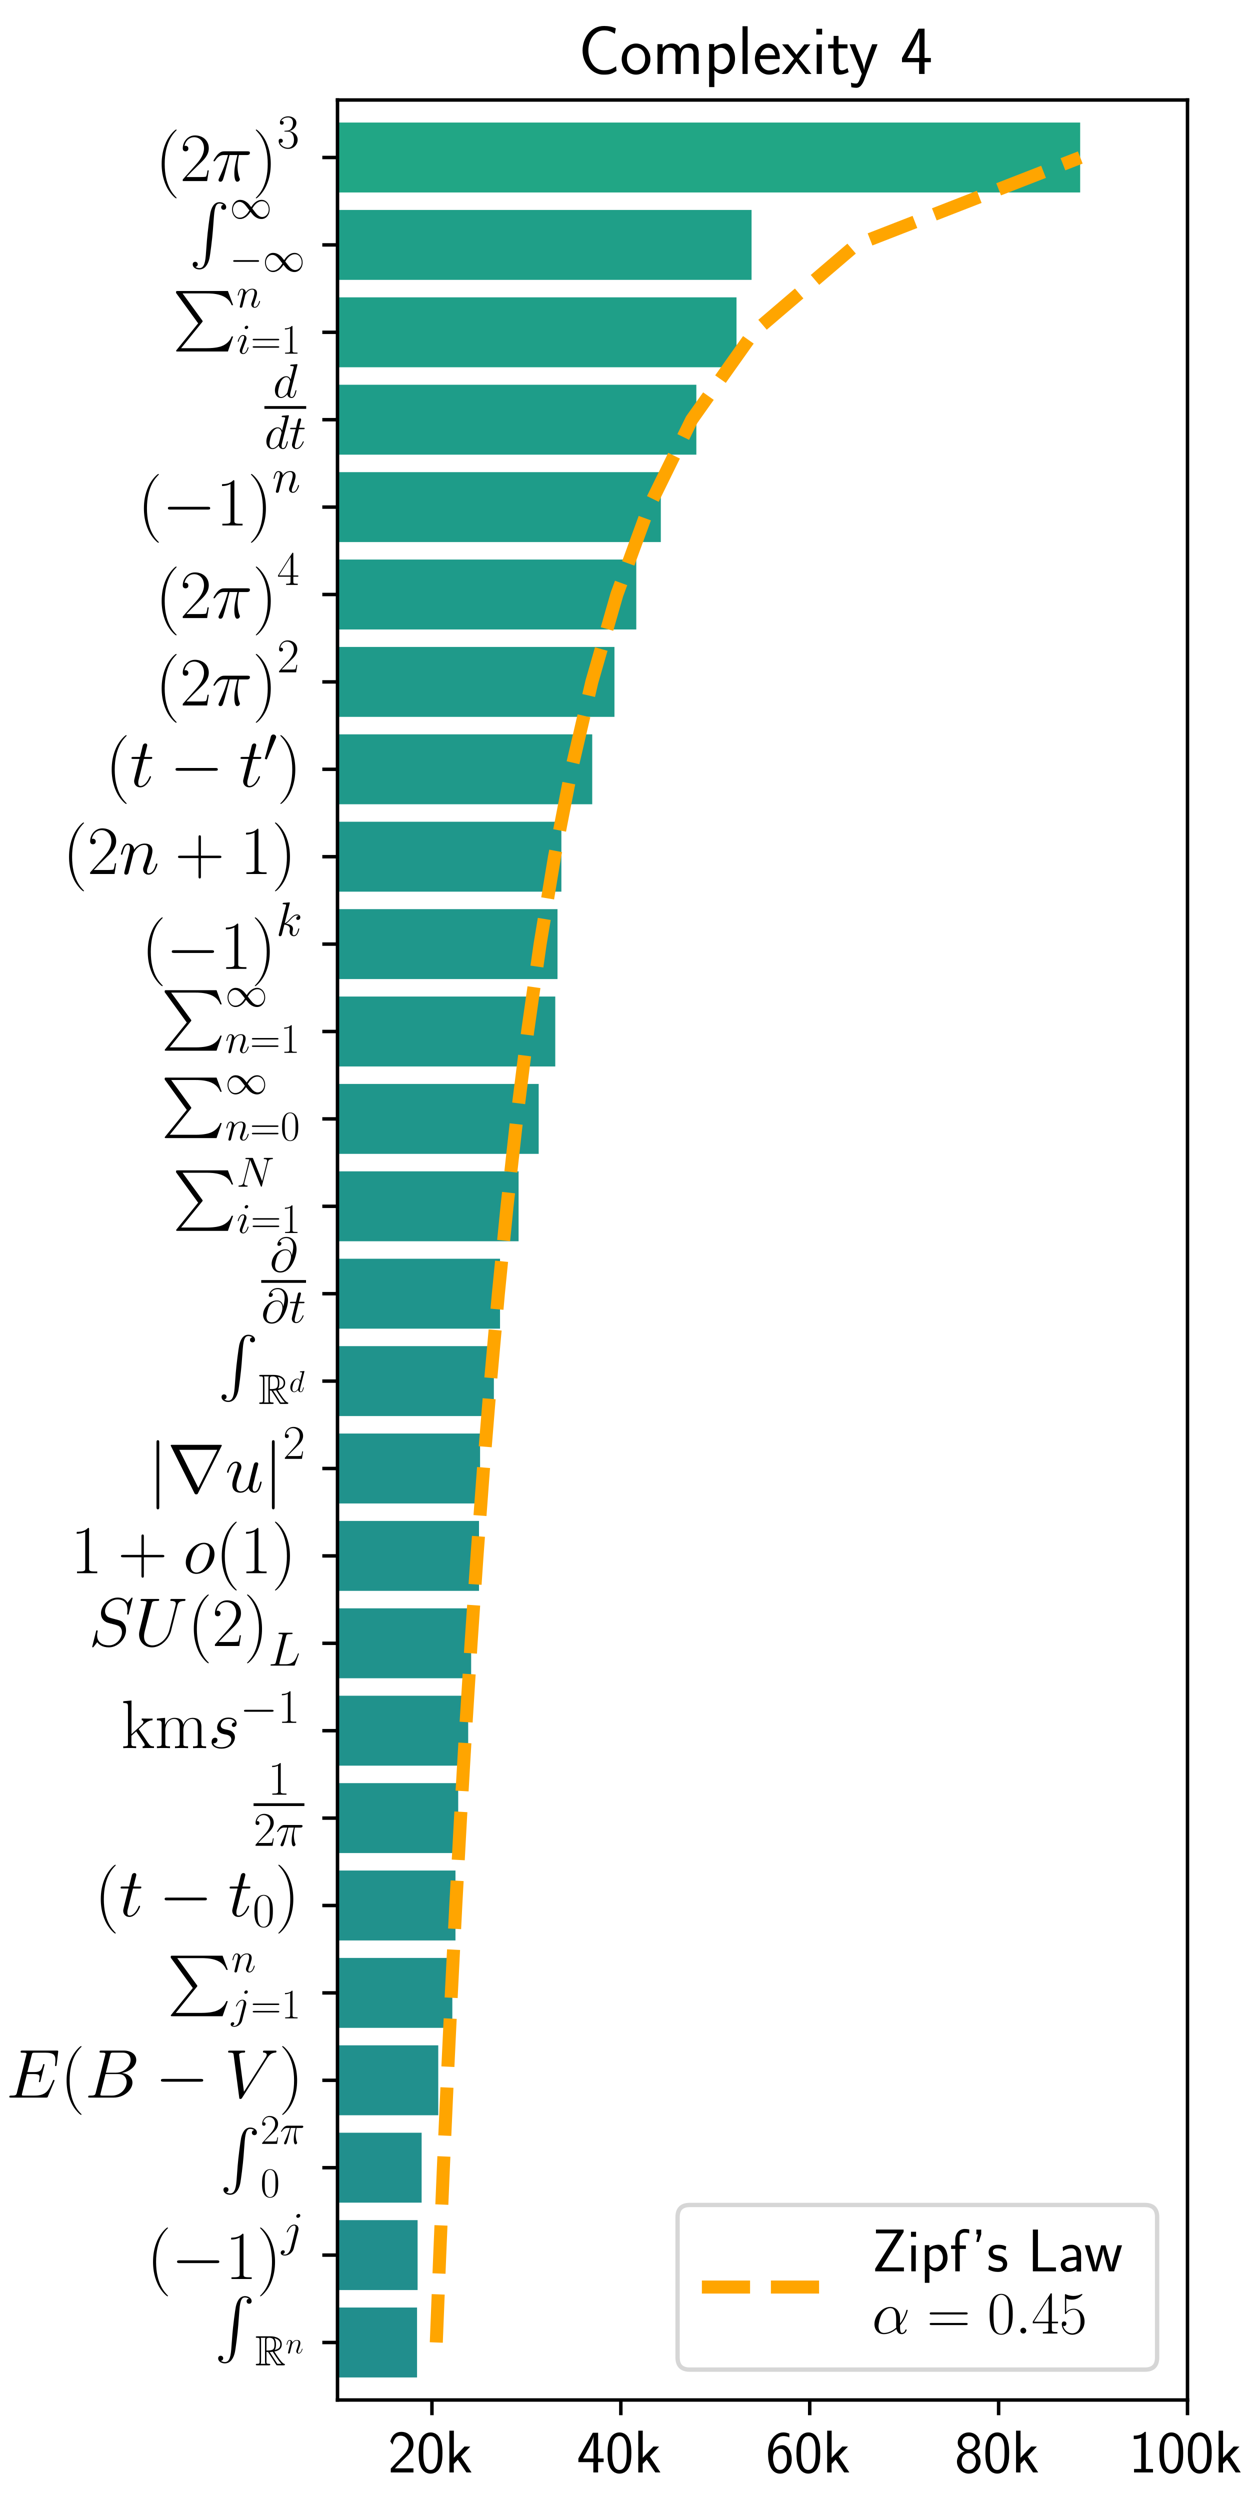 <?xml version="1.0" encoding="utf-8" standalone="no"?>
<!DOCTYPE svg PUBLIC "-//W3C//DTD SVG 1.1//EN"
  "http://www.w3.org/Graphics/SVG/1.1/DTD/svg11.dtd">
<!-- Created with matplotlib (https://matplotlib.org/) -->
<svg height="576pt" version="1.1" viewBox="0 0 288 576" width="288pt" xmlns="http://www.w3.org/2000/svg" xmlns:xlink="http://www.w3.org/1999/xlink">
 <defs>
  <style type="text/css">
*{stroke-linecap:butt;stroke-linejoin:round;}
  </style>
 </defs>
 <g id="figure_1">
  <g id="patch_1">
   <path d="M 0 576 
L 288 576 
L 288 0 
L 0 0 
z
" style="fill:#ffffff;"/>
  </g>
  <g id="axes_1">
   <g id="patch_2">
    <path d="M 77.76 552.96 
L 273.6 552.96 
L 273.6 23.04 
L 77.76 23.04 
z
" style="fill:#ffffff;"/>
   </g>
   <g id="patch_3">
    <path clip-path="url(#pe5313d029a)" d="M 56 547.765 
L 96.088 547.765 
L 96.088 531.655 
L 56 531.655 
z
" style="fill:#218e8d;"/>
   </g>
   <g id="patch_4">
    <path clip-path="url(#pe5313d029a)" d="M 56 527.628 
L 96.215 527.628 
L 96.215 511.518 
L 56 511.518 
z
" style="fill:#218e8d;"/>
   </g>
   <g id="patch_5">
    <path clip-path="url(#pe5313d029a)" d="M 56 507.491 
L 97.142 507.491 
L 97.142 491.382 
L 56 491.382 
z
" style="fill:#218f8d;"/>
   </g>
   <g id="patch_6">
    <path clip-path="url(#pe5313d029a)" d="M 56 487.354 
L 100.974 487.354 
L 100.974 471.245 
L 56 471.245 
z
" style="fill:#21908d;"/>
   </g>
   <g id="patch_7">
    <path clip-path="url(#pe5313d029a)" d="M 56 467.218 
L 104.218 467.218 
L 104.218 451.108 
L 56 451.108 
z
" style="fill:#21918c;"/>
   </g>
   <g id="patch_8">
    <path clip-path="url(#pe5313d029a)" d="M 56 447.081 
L 104.94 447.081 
L 104.94 430.971 
L 56 430.971 
z
" style="fill:#21918c;"/>
   </g>
   <g id="patch_9">
    <path clip-path="url(#pe5313d029a)" d="M 56 426.944 
L 105.571 426.944 
L 105.571 410.834 
L 56 410.834 
z
" style="fill:#20928c;"/>
   </g>
   <g id="patch_10">
    <path clip-path="url(#pe5313d029a)" d="M 56 406.807 
L 107.871 406.807 
L 107.871 390.698 
L 56 390.698 
z
" style="fill:#20928c;"/>
   </g>
   <g id="patch_11">
    <path clip-path="url(#pe5313d029a)" d="M 56 386.67 
L 108.553 386.67 
L 108.553 370.561 
L 56 370.561 
z
" style="fill:#20928c;"/>
   </g>
   <g id="patch_12">
    <path clip-path="url(#pe5313d029a)" d="M 56 366.534 
L 110.363 366.534 
L 110.363 350.424 
L 56 350.424 
z
" style="fill:#20928c;"/>
   </g>
   <g id="patch_13">
    <path clip-path="url(#pe5313d029a)" d="M 56 346.397 
L 110.611 346.397 
L 110.611 330.287 
L 56 330.287 
z
" style="fill:#20928c;"/>
   </g>
   <g id="patch_14">
    <path clip-path="url(#pe5313d029a)" d="M 56 326.26 
L 113.788 326.26 
L 113.788 310.15 
L 56 310.15 
z
" style="fill:#20938c;"/>
   </g>
   <g id="patch_15">
    <path clip-path="url(#pe5313d029a)" d="M 56 306.123 
L 115.207 306.123 
L 115.207 290.014 
L 56 290.014 
z
" style="fill:#1f948c;"/>
   </g>
   <g id="patch_16">
    <path clip-path="url(#pe5313d029a)" d="M 56 285.986 
L 119.483 285.986 
L 119.483 269.877 
L 56 269.877 
z
" style="fill:#1f958b;"/>
   </g>
   <g id="patch_17">
    <path clip-path="url(#pe5313d029a)" d="M 56 265.85 
L 124.113 265.85 
L 124.113 249.74 
L 56 249.74 
z
" style="fill:#1f968b;"/>
   </g>
   <g id="patch_18">
    <path clip-path="url(#pe5313d029a)" d="M 56 245.713 
L 127.934 245.713 
L 127.934 229.603 
L 56 229.603 
z
" style="fill:#1f978b;"/>
   </g>
   <g id="patch_19">
    <path clip-path="url(#pe5313d029a)" d="M 56 225.576 
L 128.448 225.576 
L 128.448 209.466 
L 56 209.466 
z
" style="fill:#1f978b;"/>
   </g>
   <g id="patch_20">
    <path clip-path="url(#pe5313d029a)" d="M 56 205.439 
L 129.342 205.439 
L 129.342 189.33 
L 56 189.33 
z
" style="fill:#1f978b;"/>
   </g>
   <g id="patch_21">
    <path clip-path="url(#pe5313d029a)" d="M 56 185.302 
L 136.449 185.302 
L 136.449 169.193 
L 56 169.193 
z
" style="fill:#1f998a;"/>
   </g>
   <g id="patch_22">
    <path clip-path="url(#pe5313d029a)" d="M 56 165.166 
L 141.571 165.166 
L 141.571 149.056 
L 56 149.056 
z
" style="fill:#1f9a8a;"/>
   </g>
   <g id="patch_23">
    <path clip-path="url(#pe5313d029a)" d="M 56 145.029 
L 146.6 145.029 
L 146.6 128.919 
L 56 128.919 
z
" style="fill:#1e9b8a;"/>
   </g>
   <g id="patch_24">
    <path clip-path="url(#pe5313d029a)" d="M 56 124.892 
L 152.253 124.892 
L 152.253 108.782 
L 56 108.782 
z
" style="fill:#1e9c89;"/>
   </g>
   <g id="patch_25">
    <path clip-path="url(#pe5313d029a)" d="M 56 104.755 
L 160.439 104.755 
L 160.439 88.646 
L 56 88.646 
z
" style="fill:#1e9d89;"/>
   </g>
   <g id="patch_26">
    <path clip-path="url(#pe5313d029a)" d="M 56 84.618 
L 169.692 84.618 
L 169.692 68.509 
L 56 68.509 
z
" style="fill:#1f9f88;"/>
   </g>
   <g id="patch_27">
    <path clip-path="url(#pe5313d029a)" d="M 56 64.482 
L 173.16 64.482 
L 173.16 48.372 
L 56 48.372 
z
" style="fill:#1f9f88;"/>
   </g>
   <g id="patch_28">
    <path clip-path="url(#pe5313d029a)" d="M 56 44.345 
L 248.872 44.345 
L 248.872 28.235 
L 56 28.235 
z
" style="fill:#21a685;"/>
   </g>
   <g id="matplotlib.axis_1">
    <g id="xtick_1">
     <g id="line2d_1">
      <defs>
       <path d="M 0 0 
L 0 3.5 
" id="maa00c7ee1f" style="stroke:#000000;stroke-width:0.8;"/>
      </defs>
      <g>
       <use style="stroke:#000000;stroke-width:0.8;" x="99.52" xlink:href="#maa00c7ee1f" y="552.96"/>
      </g>
     </g>
     <g id="text_1">
      <!-- 20k -->
      <defs>
       <path d="M 25.797 21.203 
C 28.594 24.078 32.797 27.562 35.703 31.047 
C 38.5 34.438 42.203 39.234 42.203 46.203 
C 42.203 57.141 34.797 67 22.203 67 
C 12.297 67 6.594 60.828 3.906 51.156 
L 7.797 45.766 
C 10 54.844 13.094 60.625 20.906 60.625 
C 29.5 60.625 34.297 53.641 34.297 45.969 
C 34.297 36.797 27.297 29.703 22 24.422 
C 16.094 18.547 10.297 12.562 4.703 6.375 
L 4.703 0 
L 42.203 0 
L 42.203 6.766 
L 25.203 6.766 
C 24 6.766 22.797 6.766 21.594 6.766 
L 11.594 6.766 
L 11.594 6.859 
z
" id="CMSS17-50"/>
       <path d="M 43.094 31.938 
C 43.094 37.578 43 48.078 38.906 56.188 
C 34.797 64 28.203 66.078 23.5 66.078 
C 16.703 66.078 10.906 62.109 7.906 55.781 
C 4.703 49.156 3.797 42.328 3.797 31.938 
C 3.797 24.828 4.094 16.109 7.703 8.484 
C 11.797 0.078 18.703 -2 23.406 -2 
C 29.594 -2 35.594 1.266 39 8.094 
C 42.5 15.219 43.094 23.031 43.094 31.938 
z
M 23.406 4.078 
C 15.797 4.078 13.5 12.672 12.797 15.547 
C 11.594 20.469 11.406 25.219 11.406 33.031 
C 11.406 39.156 11.406 46.062 13.297 51.516 
C 15.594 57.828 19.594 60 23.406 60 
C 30.797 60 33.203 52.688 34 50.125 
C 35.5 44.891 35.5 38.766 35.5 33.031 
C 35.5 23.844 35.5 4.078 23.406 4.078 
z
" id="CMSS17-48"/>
       <path d="M 26.5 26.375 
L 42 42.797 
L 32.406 42.797 
L 14.906 24.281 
L 14.906 69 
L 7.5 69 
L 7.5 0 
L 14.797 0 
L 14.797 13.938 
L 21.5 21 
L 35.594 0 
L 44.094 0 
z
" id="CMSS17-107"/>
      </defs>
      <g transform="translate(89.378 569.646)scale(0.14 -0.14)">
       <use transform="scale(0.996)" xlink:href="#CMSS17-50"/>
       <use transform="translate(46.844 0)scale(0.996)" xlink:href="#CMSS17-48"/>
       <use transform="translate(93.687 0)scale(0.996)" xlink:href="#CMSS17-107"/>
      </g>
     </g>
    </g>
    <g id="xtick_2">
     <g id="line2d_2">
      <g>
       <use style="stroke:#000000;stroke-width:0.8;" x="143.04" xlink:href="#maa00c7ee1f" y="552.96"/>
      </g>
     </g>
     <g id="text_2">
      <!-- 40k -->
      <defs>
       <path d="M 35.203 17 
L 44.297 17 
L 44.297 23.078 
L 35.203 23.078 
L 35.203 65.5 
L 26.406 65.5 
L 2.594 23.078 
L 2.594 17 
L 27.297 17 
L 27.297 0 
L 35.203 0 
z
M 10.297 23.078 
C 16.094 33.234 27.594 53.734 27.594 60.703 
L 27.594 23.078 
z
" id="CMSS17-52"/>
      </defs>
      <g transform="translate(132.898 569.646)scale(0.14 -0.14)">
       <use transform="scale(0.996)" xlink:href="#CMSS17-52"/>
       <use transform="translate(46.844 0)scale(0.996)" xlink:href="#CMSS17-48"/>
       <use transform="translate(93.687 0)scale(0.996)" xlink:href="#CMSS17-107"/>
      </g>
     </g>
    </g>
    <g id="xtick_3">
     <g id="line2d_3">
      <g>
       <use style="stroke:#000000;stroke-width:0.8;" x="186.56" xlink:href="#maa00c7ee1f" y="552.96"/>
      </g>
     </g>
     <g id="text_3">
      <!-- 60k -->
      <defs>
       <path d="M 39 64.078 
C 34.797 65.781 31.797 66.078 29 66.078 
C 16 66.078 3.906 52.625 3.906 31.344 
C 3.906 4.141 15.406 -2 23.594 -2 
C 28.094 -2 32.594 -0.609 36.906 4.375 
C 41.297 9.641 43 14.031 43 21.703 
C 43 34.047 36.906 45 27.797 45 
C 21.203 45 15.5 41.516 12 37.125 
C 13 50.906 19.594 60 29.094 60 
C 31.703 60 35.094 59.625 39 57.969 
z
M 12.094 21.391 
C 12.094 22.188 12.094 22.688 12.203 24.188 
C 12.203 31.953 16.703 38.922 24 38.922 
C 28.703 38.922 31.094 36.438 32.906 33.359 
C 35 29.469 35.094 25.781 35.094 21.688 
C 35.094 17.812 35.094 13.922 32.797 9.953 
C 30.906 6.859 28.406 4.172 23.594 4.172 
C 14.094 4.172 12.5 17.406 12.094 21.391 
z
" id="CMSS17-54"/>
      </defs>
      <g transform="translate(176.418 569.646)scale(0.14 -0.14)">
       <use transform="scale(0.996)" xlink:href="#CMSS17-54"/>
       <use transform="translate(46.844 0)scale(0.996)" xlink:href="#CMSS17-48"/>
       <use transform="translate(93.687 0)scale(0.996)" xlink:href="#CMSS17-107"/>
      </g>
     </g>
    </g>
    <g id="xtick_4">
     <g id="line2d_4">
      <g>
       <use style="stroke:#000000;stroke-width:0.8;" x="230.08" xlink:href="#maa00c7ee1f" y="552.96"/>
      </g>
     </g>
     <g id="text_4">
      <!-- 80k -->
      <defs>
       <path d="M 30.203 34.719 
C 37.797 37.188 41.703 43.125 41.703 48.969 
C 41.703 58.156 33.703 66.078 23.5 66.078 
C 12.906 66.078 5.203 57.938 5.203 49.125 
C 5.203 43.438 9 37.547 16.703 35.016 
C 6.906 31.203 3.906 23.625 3.906 17.953 
C 3.906 6.969 12.797 -2 23.406 -2 
C 34.406 -2 43 7.109 43 17.781 
C 43 24.328 39.094 31.25 30.203 34.719 
z
M 23.5 38 
C 16.797 38 12.297 42.375 12.297 49 
C 12.297 55.719 16.797 60 23.5 60 
C 29.703 60 34.594 56.109 34.594 49 
C 34.594 41.984 29.797 38 23.5 38 
z
M 23.5 4.172 
C 17.797 4.172 11.703 8.078 11.703 18.062 
C 11.703 28.328 18.5 31.922 23.406 31.922 
C 28.797 31.922 35.203 28.125 35.203 18.062 
C 35.203 7.672 28.594 4.172 23.5 4.172 
z
" id="CMSS17-56"/>
      </defs>
      <g transform="translate(219.938 569.646)scale(0.14 -0.14)">
       <use transform="scale(0.996)" xlink:href="#CMSS17-56"/>
       <use transform="translate(46.844 0)scale(0.996)" xlink:href="#CMSS17-48"/>
       <use transform="translate(93.687 0)scale(0.996)" xlink:href="#CMSS17-107"/>
      </g>
     </g>
    </g>
    <g id="xtick_5">
     <g id="line2d_5">
      <g>
       <use style="stroke:#000000;stroke-width:0.8;" x="273.6" xlink:href="#maa00c7ee1f" y="552.96"/>
      </g>
     </g>
     <g id="text_5">
      <!-- 100k -->
      <defs>
       <path d="M 28.406 67 
L 26.5 67 
C 21.094 61.562 14.797 60.781 8.406 60.781 
L 8.406 55 
C 11.297 55 16 55 20.703 57.297 
L 20.703 5.766 
L 8.906 5.766 
L 8.906 0 
L 40.203 0 
L 40.203 5.766 
L 28.406 5.766 
z
" id="CMSS17-49"/>
      </defs>
      <g transform="translate(260.044 569.646)scale(0.14 -0.14)">
       <use transform="scale(0.996)" xlink:href="#CMSS17-49"/>
       <use transform="translate(46.844 0)scale(0.996)" xlink:href="#CMSS17-48"/>
       <use transform="translate(93.687 0)scale(0.996)" xlink:href="#CMSS17-48"/>
       <use transform="translate(140.531 0)scale(0.996)" xlink:href="#CMSS17-107"/>
      </g>
     </g>
    </g>
   </g>
   <g id="matplotlib.axis_2">
    <g id="ytick_1">
     <g id="line2d_6">
      <defs>
       <path d="M 0 0 
L -3.5 0 
" id="m591be24871" style="stroke:#000000;stroke-width:0.8;"/>
      </defs>
      <g>
       <use style="stroke:#000000;stroke-width:0.8;" x="77.76" xlink:href="#m591be24871" y="539.71"/>
      </g>
     </g>
     <g id="text_6">
      <!-- ${\int }_{{\mathbb{R}}^{n}}$ -->
      <defs>
       <path d="M 27.203 -88 
C 25.906 -104.406 22.297 -108.906 16.594 -108.906 
C 15.297 -108.906 12.297 -108.594 10.203 -106.812 
C 13.094 -106.422 13.906 -104.109 13.906 -102.719 
C 13.906 -99.797 11.703 -98.5 9.797 -98.5 
C 7.797 -98.5 5.594 -99.797 5.594 -102.797 
C 5.594 -107.594 10.594 -111.094 16.594 -111.094 
C 26.094 -111.094 30.906 -102.406 33.094 -93.406 
C 34.406 -88.203 38 -59.094 38.797 -47.984 
L 40.703 -23.078 
C 42.094 -4.688 45.5 -2.188 50 -2.188 
C 51 -2.188 54.094 -2.391 56.297 -4.281 
C 53.406 -4.688 52.594 -6.984 52.594 -8.391 
C 52.594 -11.281 54.797 -12.578 56.703 -12.578 
C 58.703 -12.578 60.906 -11.281 60.906 -8.281 
C 60.906 -3.484 55.906 0.016 49.906 0.016 
C 40.406 0.016 36.5 -9.688 34.797 -17.281 
C 33.594 -22.781 30 -50.984 29.094 -63.094 
z
" id="CMEX10-82"/>
       <path d="M 26.797 32 
L 30.406 32 
L 45.406 8.734 
C 46.406 7.109 48.797 3.219 49.906 1.703 
C 50.594 0.5 50.906 0.5 53.203 0.5 
L 67 0.5 
C 68.797 0.5 70.297 0.5 70.297 2.297 
C 70.297 3.094 69.703 3.797 68.797 4 
C 65.094 4.797 60.203 11.438 57.797 14.625 
C 57.094 15.641 52.094 22.266 45.406 33.094 
C 54.297 34.688 62.906 38.484 62.906 50.344 
C 62.906 64.219 48.203 69 36.406 69 
L 5 69 
C 3.203 69 1.594 69 1.594 67.203 
C 1.594 65.5 3.5 65.5 4.297 65.5 
C 10 65.5 10.5 64.797 10.5 59.797 
L 10.5 9.703 
C 10.5 4.703 10 4 4.297 4 
C 3.5 4 1.594 4 1.594 2.297 
C 1.594 0.5 3.203 0.5 5 0.5 
L 32.406 0.5 
C 34.203 0.5 35.703 0.5 35.703 2.297 
C 35.703 4 34 4 32.906 4 
C 27.203 4 26.797 4.797 26.797 9.719 
z
M 46.094 36.797 
C 48.906 40.5 49.203 45.797 49.203 50.203 
C 49.203 55 48.594 60.297 45.406 64.406 
C 49.5 63.5 59.406 60.406 59.406 50.297 
C 59.406 43.797 56.406 38.703 46.094 36.797 
z
M 26.797 60.109 
C 26.797 62.219 26.797 65.5 33 65.5 
C 41.5 65.5 45.703 62.016 45.703 50.25 
C 45.703 37.391 42.594 35.5 26.797 35.5 
z
M 13.203 4 
C 14 5.797 14 8.594 14 9.5 
L 14 60 
C 14 61 14 63.703 13.203 65.5 
L 24.594 65.5 
C 23.297 63.906 23.297 61.906 23.297 60.406 
L 23.297 9.5 
C 23.297 8.5 23.297 5.797 24.094 4 
z
M 34.5 31.812 
C 35.203 31.906 35.594 32 36.406 32 
C 37.906 32 40.094 32.297 41.594 32.594 
C 43.094 30.188 53.906 12.328 62.203 4 
L 52.5 4 
z
" id="MSBM10-82"/>
       <path d="M 20.594 29.234 
C 20.797 29.844 23.297 34.828 27 38.016 
C 29.594 40.406 33 42.016 36.906 42.016 
C 40.906 42.016 42.297 39.016 42.297 35.031 
C 42.297 29.344 38.203 17.969 36.203 12.578 
C 35.297 10.172 34.797 8.875 34.797 7.078 
C 34.797 2.594 37.906 -1 42.703 -1 
C 52 -1 55.5 13.672 55.5 14.266 
C 55.5 14.766 55.094 15.172 54.5 15.172 
C 53.594 15.172 53.5 14.875 53 13.172 
C 50.703 4.984 46.906 1 43 1 
C 42 1 40.406 1 40.406 4.203 
C 40.406 6.703 41.5 9.703 42.094 11.094 
C 44.094 16.609 48.297 27.812 48.297 33.516 
C 48.297 39.5 44.797 44 37.203 44 
C 28.297 44 23.594 37.734 21.797 35.234 
C 21.5 40.906 17.406 44 13 44 
C 9.797 44 7.594 42.109 5.906 38.719 
C 4.094 35.125 2.703 29.141 2.703 28.734 
C 2.703 28.344 3.094 27.844 3.797 27.844 
C 4.594 27.844 4.703 27.938 5.297 30.234 
C 6.906 36.328 8.703 42.016 12.703 42.016 
C 15 42.016 15.797 40.406 15.797 37.422 
C 15.797 35.219 14.797 31.328 14.094 28.234 
L 11.297 17.469 
C 10.906 15.562 9.797 11.078 9.297 9.281 
C 8.594 6.688 7.5 2 7.5 1.5 
C 7.5 0.094 8.594 -1 10.094 -1 
C 11.297 -1 12.703 -0.406 13.5 1.094 
C 13.703 1.594 14.594 5.094 15.094 7.078 
L 17.297 16.062 
z
" id="CMMI12-110"/>
      </defs>
      <g transform="translate(49.485 545.018)scale(0.14 -0.14)">
       <use transform="translate(0 114.184)scale(0.996)" xlink:href="#CMEX10-82"/>
       <use transform="translate(66.418 0)scale(0.697)" xlink:href="#MSBM10-82"/>
       <use transform="translate(116.784 20.147)scale(0.498)" xlink:href="#CMMI12-110"/>
      </g>
     </g>
    </g>
    <g id="ytick_2">
     <g id="line2d_7">
      <g>
       <use style="stroke:#000000;stroke-width:0.8;" x="77.76" xlink:href="#m591be24871" y="519.573"/>
      </g>
     </g>
     <g id="text_7">
      <!-- ${(-1)}^{j}$ -->
      <defs>
       <path d="M 30.594 -24.391 
C 30.594 -24.297 30.594 -24.094 30.297 -23.797 
C 25.703 -19.125 13.406 -6.359 13.406 24.703 
C 13.406 55.766 25.5 68.422 30.406 73.391 
C 30.406 73.5 30.594 73.703 30.594 74 
C 30.594 74.297 30.297 74.5 29.906 74.5 
C 28.797 74.5 20.297 67.125 15.406 56.156 
C 10.406 45.109 9 34.359 9 24.812 
C 9 17.625 9.703 5.484 15.703 -7.359 
C 20.5 -17.734 28.703 -25 29.906 -25 
C 30.406 -25 30.594 -24.797 30.594 -24.391 
z
" id="CMR17-40"/>
       <path d="M 65.906 23 
C 67.594 23 69.406 23 69.406 25 
C 69.406 27 67.594 27 65.906 27 
L 11.797 27 
C 10.094 27 8.297 27 8.297 25 
C 8.297 23 10.094 23 11.797 23 
z
" id="CMSY10-0"/>
       <path d="M 26.594 63.406 
C 26.594 65.5 26.5 65.5 25.094 65.5 
C 21.203 61.188 15.297 59.797 9.703 59.797 
C 9.406 59.797 8.906 59.797 8.797 59.5 
C 8.703 59.297 8.703 59.094 8.703 57 
C 11.797 57 17 57.594 21 59.984 
L 21 7.203 
C 21 3.688 20.797 2.5 12.203 2.5 
L 9.203 2.5 
L 9.203 0 
C 14 0 19 0 23.797 0 
C 28.594 0 33.594 0 38.406 0 
L 38.406 2.5 
L 35.406 2.5 
C 26.797 2.5 26.594 3.594 26.594 7.156 
z
" id="CMR17-49"/>
       <path d="M 26.297 24.703 
C 26.297 31.875 25.594 44.016 19.594 56.859 
C 14.797 67.234 6.594 74.5 5.406 74.5 
C 5.094 74.5 4.703 74.391 4.703 73.891 
C 4.703 73.703 4.797 73.594 4.906 73.391 
C 9.703 68.406 21.906 55.75 21.906 24.75 
C 21.906 -6.359 9.797 -19.016 4.906 -24.016 
C 4.797 -24.203 4.703 -24.312 4.703 -24.5 
C 4.703 -25 5.094 -25 5.406 -25 
C 6.5 -25 15 -17.625 19.906 -6.656 
C 24.906 4.391 26.297 15.141 26.297 24.703 
z
" id="CMR17-41"/>
       <path d="M 35 31.688 
C 35.406 33.297 35.406 34.672 35.406 35.078 
C 35.406 40.828 31.094 44 26.594 44 
C 16.5 44 11.094 29.516 11.094 28.828 
C 11.094 28.328 11.5 27.938 12.094 27.938 
C 12.906 27.938 13 28.328 13.5 29.312 
C 17.5 38.938 22.5 42.016 26.297 42.016 
C 28.406 42.016 29.5 40.906 29.5 37.453 
C 29.5 35.078 29.203 34.078 28.797 32.297 
L 19.297 -5.109 
C 17.406 -12.438 12.703 -18 7.203 -18 
C 6.797 -18 4.703 -18 2.797 -17 
C 5.203 -16.5 7.094 -14.625 7.094 -12.25 
C 7.094 -10.656 5.906 -9.062 3.703 -9.062 
C 1.094 -9.062 -1.297 -11.25 -1.297 -14.234 
C -1.297 -18.297 3.094 -20 7.203 -20 
C 14.094 -20 23.203 -14.938 25.703 -5 
z
M 39.094 62.703 
C 39.094 65.203 37 66 35.797 66 
C 33.094 66 30.797 63.406 30.797 61.203 
C 30.797 59.719 32 57.922 34.203 57.922 
C 36.5 57.922 39.094 60.109 39.094 62.703 
z
" id="CMMI12-106"/>
      </defs>
      <g transform="translate(33.824 525.084)scale(0.16 -0.16)">
       <use transform="scale(0.996)" xlink:href="#CMR17-40"/>
       <use transform="translate(35.281 0)scale(0.996)" xlink:href="#CMSY10-0"/>
       <use transform="translate(112.768 0)scale(0.996)" xlink:href="#CMR17-49"/>
       <use transform="translate(158.459 0)scale(0.996)" xlink:href="#CMR17-41"/>
       <use transform="translate(193.739 47.704)scale(0.697)" xlink:href="#CMMI12-106"/>
      </g>
     </g>
    </g>
    <g id="ytick_3">
     <g id="line2d_8">
      <g>
       <use style="stroke:#000000;stroke-width:0.8;" x="77.76" xlink:href="#m591be24871" y="499.436"/>
      </g>
     </g>
     <g id="text_8">
      <!-- ${\int }_{0}^{2\pi }$ -->
      <defs>
       <path d="M 41.703 15.453 
L 39.906 15.453 
C 38.906 8.375 38.094 7.172 37.703 6.562 
C 37.203 5.766 30 5.766 28.594 5.766 
L 9.406 5.766 
C 13 9.672 20 16.75 28.5 24.953 
C 34.594 30.734 41.703 37.531 41.703 47.422 
C 41.703 59.219 32.297 66 21.797 66 
C 10.797 66 4.094 56.312 4.094 47.344 
C 4.094 43.438 7 42.938 8.203 42.938 
C 9.203 42.938 12.203 43.547 12.203 47.031 
C 12.203 50.109 9.594 51 8.203 51 
C 7.594 51 7 50.906 6.594 50.703 
C 8.5 59.219 14.297 63.406 20.406 63.406 
C 29.094 63.406 34.797 56.516 34.797 47.422 
C 34.797 38.734 29.703 31.25 24 24.75 
L 4.094 2.281 
L 4.094 0 
L 39.297 0 
z
" id="CMR17-50"/>
       <path d="M 25.906 37.625 
L 37.203 37.625 
C 34.5 26.438 32.797 19.156 32.797 11.188 
C 32.797 9.781 32.797 -1 36.906 -1 
C 39 -1 40.797 0.891 40.797 2.594 
C 40.797 3.078 40.797 3.281 40.094 4.781 
C 37.406 11.672 37.406 20.25 37.406 20.953 
C 37.406 21.547 37.406 28.625 39.5 37.625 
L 50.703 37.625 
C 52 37.625 55.297 37.625 55.297 40.812 
C 55.297 43 53.406 43 51.594 43 
L 18.703 43 
C 16.406 43 13 43 8.406 38.125 
C 5.797 35.219 2.594 29.938 2.594 29.344 
C 2.594 28.75 3.094 28.547 3.703 28.547 
C 4.406 28.547 4.5 28.844 5 29.438 
C 10.203 37.625 15.406 37.625 17.906 37.625 
L 23.594 37.625 
C 21.406 30.141 18.906 21.453 10.703 4 
C 9.906 2.406 9.906 2.188 9.906 1.594 
C 9.906 -0.5 11.703 -1 12.594 -1 
C 15.5 -1 16.297 1.594 17.5 5.781 
C 19.094 10.875 19.094 11.078 20.094 15.062 
z
" id="CMMI12-25"/>
       <path d="M 42 31.641 
C 42 37.75 41.906 48.125 37.703 56.109 
C 34 63.109 28.094 65.594 22.906 65.594 
C 18.094 65.594 12 63.406 8.203 56.203 
C 4.203 48.719 3.797 39.438 3.797 31.641 
C 3.797 25.953 3.906 17.281 7 9.672 
C 11.297 -0.609 19 -2 22.906 -2 
C 27.5 -2 34.5 -0.109 38.594 9.375 
C 41.594 16.281 42 24.359 42 31.641 
z
M 22.906 -0.406 
C 16.5 -0.406 12.703 5.078 11.297 12.688 
C 10.203 18.562 10.203 27.156 10.203 32.75 
C 10.203 40.438 10.203 46.828 11.5 52.922 
C 13.406 61.391 19 64 22.906 64 
C 27 64 32.297 61.297 34.203 53.125 
C 35.5 47.438 35.594 40.734 35.594 32.75 
C 35.594 26.25 35.594 18.266 34.406 12.375 
C 32.297 1.484 26.406 -0.406 22.906 -0.406 
z
" id="CMR17-48"/>
      </defs>
      <g transform="translate(50.701 506.173)scale(0.14 -0.14)">
       <use transform="translate(0 114.184)scale(0.996)" xlink:href="#CMEX10-82"/>
       <use transform="translate(66.418 87.258)scale(0.697)" xlink:href="#CMR17-50"/>
       <use transform="translate(98.401 87.258)scale(0.697)" xlink:href="#CMMI12-25"/>
       <use transform="translate(66.418 0)scale(0.697)" xlink:href="#CMR17-48"/>
      </g>
     </g>
    </g>
    <g id="ytick_4">
     <g id="line2d_9">
      <g>
       <use style="stroke:#000000;stroke-width:0.8;" x="77.76" xlink:href="#m591be24871" y="479.3"/>
      </g>
     </g>
     <g id="text_9">
      <!-- $E(B-V)$ -->
      <defs>
       <path d="M 69.5 23.266 
C 69.594 23.562 69.906 24.281 69.906 24.672 
C 69.906 25.172 69.5 25.672 68.906 25.672 
C 68.5 25.672 68.297 25.578 68 25.266 
C 67.797 25.172 67.797 24.969 66.906 22.953 
C 61 8.906 56.703 2.891 40.703 2.891 
L 26.094 2.891 
C 24.703 2.891 24.5 2.891 23.906 3 
C 22.797 3.094 22.703 3.297 22.703 4.094 
C 22.703 4.797 22.906 5.391 23.094 6.297 
L 30 34 
L 39.906 34 
C 47.703 34 48.297 32.281 48.297 29.281 
C 48.297 28.281 48.297 27.375 47.594 24.375 
C 47.406 23.969 47.297 23.562 47.297 23.266 
C 47.297 22.562 47.797 22.266 48.406 22.266 
C 49.297 22.266 49.406 22.953 49.797 24.359 
L 55.5 47.531 
C 55.5 48.016 55.094 48.516 54.5 48.516 
C 53.594 48.516 53.5 48.125 53.094 46.719 
C 51.094 39.078 49.094 36.891 40.203 36.891 
L 30.703 36.891 
L 36.906 61.406 
C 37.797 64.906 38 64.906 42.094 64.906 
L 56.406 64.906 
C 68.703 64.906 71.203 61.609 71.203 54.031 
C 71.203 53.922 71.203 51.141 70.797 47.844 
C 70.703 47.438 70.594 46.844 70.594 46.641 
C 70.594 45.844 71.094 45.547 71.703 45.547 
C 72.406 45.547 72.797 45.953 73 47.734 
L 75.094 65.219 
C 75.094 65.547 75.297 66.609 75.297 66.828 
C 75.297 68 74.406 68 72.594 68 
L 23.797 68 
C 21.906 68 20.906 68 20.906 66.078 
C 20.906 64.906 21.594 64.906 23.297 64.906 
C 29.5 64.906 29.5 64.281 29.5 63.312 
C 29.5 62.812 29.406 62.406 29.094 61.312 
L 15.594 7.391 
C 14.703 3.891 14.5 2.891 7.5 2.891 
C 5.594 2.891 4.594 2.891 4.594 1.094 
C 4.594 0 5.203 0 7.203 0 
L 57.406 0 
C 59.594 0 59.703 0.094 60.406 1.719 
z
" id="CMMI12-69"/>
       <path d="M 36.594 61.266 
C 37.5 65 37.906 65 41.797 65 
L 54.797 65 
C 66.094 65 66.094 55.375 66.094 54.453 
C 66.094 46.344 58 36 44.797 36 
L 30.406 36 
z
M 53.5 35.547 
C 64.406 37.531 74.297 45.094 74.297 54.266 
C 74.297 62.031 67.406 68 56.094 68 
L 24 68 
C 22.094 68 21.203 68 21.203 66.031 
C 21.203 65 22.094 65 23.594 65 
C 29.703 65 29.703 64.25 29.703 63.188 
C 29.703 63 29.703 62.391 29.297 60.891 
L 15.797 7.375 
C 14.906 3.891 14.703 2.891 7.703 2.891 
C 5.797 2.891 4.797 2.891 4.797 1.094 
C 4.797 0 5.406 0 7.406 0 
L 41.703 0 
C 57 0 68.797 11.547 68.797 21.609 
C 68.797 29.781 61.594 34.75 53.5 35.547 
z
M 39.297 2.891 
L 25.797 2.891 
C 24.406 2.891 24.203 2.891 23.594 3 
C 22.5 3.094 22.406 3.297 22.406 4.078 
C 22.406 4.766 22.594 5.359 22.797 6.234 
L 29.797 34 
L 48.594 34 
C 60.406 34 60.406 23.172 60.406 22.391 
C 60.406 12.938 51.703 2.891 39.297 2.891 
z
" id="CMMI12-66"/>
       <path d="M 61.906 56.875 
C 65.297 62.25 68.406 64.625 73.5 65.031 
C 74.5 65.125 75.297 65.125 75.297 66.906 
C 75.297 67.312 75.094 67.906 74.203 67.906 
C 72.406 67.906 68.094 67.906 66.297 67.906 
C 63.406 67.906 60.406 67.906 57.594 67.906 
C 56.797 67.906 55.797 67.906 55.797 66.031 
C 55.797 65.125 56.703 65.031 57.094 65.031 
C 60.797 64.734 61.203 62.953 61.203 61.75 
C 61.203 60.266 59.797 57.969 59.703 57.875 
L 28.297 8.438 
L 21.297 62.016 
C 21.297 65 26.5 65 27.594 65 
C 29.094 65 30 65 30 66.906 
C 30 67.906 28.906 67.906 28.594 67.906 
C 26.906 67.906 24.906 67.906 23.203 67.906 
L 17.594 67.906 
C 10.297 67.906 7.297 67.906 7.203 67.906 
C 6.594 67.906 5.406 67.906 5.406 66.094 
C 5.406 65 6.094 65 7.703 65 
C 12.797 65 13.094 64.094 13.406 61.625 
L 21.406 0.375 
C 21.703 -1.703 21.703 -2 23.094 -2 
C 24.297 -2 24.797 -1.703 25.797 -0.125 
z
" id="CMMI12-86"/>
      </defs>
      <g transform="translate(1.42 483.285)scale(0.16 -0.16)">
       <use transform="scale(0.996)" xlink:href="#CMMI12-69"/>
       <use transform="translate(78.052 0)scale(0.996)" xlink:href="#CMR17-40"/>
       <use transform="translate(113.332 0)scale(0.996)" xlink:href="#CMMI12-66"/>
       <use transform="translate(214.607 0)scale(0.996)" xlink:href="#CMSY10-0"/>
       <use transform="translate(314.234 0)scale(0.996)" xlink:href="#CMMI12-86"/>
       <use transform="translate(392.781 0)scale(0.996)" xlink:href="#CMR17-41"/>
      </g>
     </g>
    </g>
    <g id="ytick_5">
     <g id="line2d_10">
      <g>
       <use style="stroke:#000000;stroke-width:0.8;" x="77.76" xlink:href="#m591be24871" y="459.163"/>
      </g>
     </g>
     <g id="text_10">
      <!-- $\sum _{j=1}^{n}$ -->
      <defs>
       <path d="M 42.094 -53.406 
L 6.594 -97.297 
C 5.797 -98.297 5.703 -98.5 5.703 -98.906 
C 5.703 -100 6.594 -100 8.406 -100 
L 91.297 -100 
L 99.906 -75.094 
L 97.406 -75.094 
C 94.906 -82.594 88.203 -88.703 79.703 -91.594 
C 78.094 -92.094 71.203 -94.5 56.5 -94.5 
L 14 -94.5 
L 48.703 -51.594 
C 49.406 -50.703 49.594 -50.406 49.594 -50 
C 49.594 -49.594 49.5 -49.5 48.906 -48.594 
L 16.406 -4 
L 56 -4 
C 67.406 -4 90.406 -4.703 97.406 -23.406 
L 99.906 -23.406 
L 91.297 0 
L 8.406 0 
C 5.703 0 5.594 -0.094 5.594 -3.203 
z
" id="CMEX10-80"/>
       <path d="M 64.297 31.516 
C 65.797 31.516 67.297 31.516 67.297 33.203 
C 67.297 35 65.594 35 63.906 35 
L 8 35 
C 6.297 35 4.594 35 4.594 33.203 
C 4.594 31.516 6.094 31.516 7.594 31.516 
z
M 63.906 14 
C 65.594 14 67.297 14 67.297 15.797 
C 67.297 17.484 65.797 17.484 64.297 17.484 
L 7.594 17.484 
C 6.094 17.484 4.594 17.484 4.594 15.797 
C 4.594 14 6.297 14 8 14 
z
" id="CMR17-61"/>
      </defs>
      <g transform="translate(38.554 465.029)scale(0.14 -0.14)">
       <use transform="translate(0 103.115)scale(0.996)" xlink:href="#CMEX10-80"/>
       <use transform="translate(105.162 76.188)scale(0.697)" xlink:href="#CMMI12-110"/>
       <use transform="translate(105.162 0)scale(0.697)" xlink:href="#CMMI12-106"/>
       <use transform="translate(137.335 0)scale(0.697)" xlink:href="#CMR17-61"/>
       <use transform="translate(187.535 0)scale(0.697)" xlink:href="#CMR17-49"/>
      </g>
     </g>
    </g>
    <g id="ytick_6">
     <g id="line2d_11">
      <g>
       <use style="stroke:#000000;stroke-width:0.8;" x="77.76" xlink:href="#m591be24871" y="439.026"/>
      </g>
     </g>
     <g id="text_11">
      <!-- $(t-{t}_{0})$ -->
      <defs>
       <path d="M 20.094 40.094 
L 29.297 40.094 
C 31.203 40.094 32.203 40.094 32.203 41.891 
C 32.203 43 31.594 43 29.594 43 
L 20.797 43 
L 24.5 57.688 
C 24.906 59.078 24.906 59.281 24.906 60 
C 24.906 61.609 23.594 62.5 22.297 62.5 
C 21.5 62.5 19.203 62.203 18.406 58.984 
L 14.5 43 
L 5.094 43 
C 3.094 43 2.203 43 2.203 41.094 
C 2.203 40.094 2.906 40.094 4.797 40.094 
L 13.703 40.094 
L 7.094 13.766 
C 6.297 10.281 6 9.281 6 7.984 
C 6 3.297 9.297 -1 14.906 -1 
C 25 -1 30.406 13.562 30.406 14.25 
C 30.406 14.859 30 15.156 29.406 15.156 
C 29.203 15.156 28.797 15.156 28.594 14.75 
C 28.5 14.656 28.406 14.547 27.703 12.953 
C 25.594 7.984 21 1 15.203 1 
C 12.203 1 12 3.5 12 5.688 
C 12 5.781 12 7.688 12.297 8.875 
z
" id="CMMI12-116"/>
      </defs>
      <g transform="translate(21.788 443.897)scale(0.16 -0.16)">
       <use transform="translate(0 14.944)scale(0.996)" xlink:href="#CMR17-40"/>
       <use transform="translate(35.281 14.944)scale(0.996)" xlink:href="#CMMI12-116"/>
       <use transform="translate(92.646 14.944)scale(0.996)" xlink:href="#CMSY10-0"/>
       <use transform="translate(192.273 14.944)scale(0.996)" xlink:href="#CMMI12-116"/>
       <use transform="translate(227.499 0)scale(0.697)" xlink:href="#CMR17-48"/>
       <use transform="translate(259.981 14.944)scale(0.996)" xlink:href="#CMR17-41"/>
      </g>
     </g>
    </g>
    <g id="ytick_7">
     <g id="line2d_12">
      <g>
       <use style="stroke:#000000;stroke-width:0.8;" x="77.76" xlink:href="#m591be24871" y="418.889"/>
      </g>
     </g>
     <g id="text_12">
      <!-- $\frac{1}{2\pi }$ -->
      <g transform="translate(58.42 425.272)scale(0.16 -0.16)">
       <use transform="translate(20.619 73.581)scale(0.697)" xlink:href="#CMR17-49"/>
       <use transform="scale(0.697)" xlink:href="#CMR17-50"/>
       <use transform="translate(31.983 0)scale(0.697)" xlink:href="#CMMI12-25"/>
       <path d="M 0 57.269 
L 73.22 57.269 
L 73.22 61.254 
L 0 61.254 
L 0 57.269 
z
"/>
      </g>
     </g>
    </g>
    <g id="ytick_8">
     <g id="line2d_13">
      <g>
       <use style="stroke:#000000;stroke-width:0.8;" x="77.76" xlink:href="#m591be24871" y="398.752"/>
      </g>
     </g>
     <g id="text_13">
      <!-- $\mathrm{km}{s}^{-1}$ -->
      <defs>
       <path d="M 26.094 26.141 
C 26 26.344 25.5 26.938 25.5 27.234 
C 25.5 27.438 32.594 33.922 33.5 34.719 
C 39.203 39.5 42.797 40 45.406 40 
L 45.406 42.703 
C 44.797 42.703 44.594 42.703 44.5 42.5 
L 39.594 42.5 
C 36.797 42.5 32.5 42.5 29.797 42.703 
L 29.797 40.094 
C 31.203 39.984 32.203 39.188 32.203 37.797 
C 32.203 35.797 30.203 33.906 30.094 33.906 
L 15 20.141 
L 15 68.688 
L 3.094 67.594 
L 3.094 65 
C 9 65 9.906 64.406 9.906 59.641 
L 9.906 6.656 
C 9.906 2.875 9.5 2.391 3.094 2.391 
L 3.094 -0.203 
C 5.5 0 9.906 0 12.406 0 
C 14.906 0 19.297 0 21.703 -0.203 
L 21.703 2.391 
C 15.297 2.391 14.906 2.781 14.906 6.688 
L 14.906 17.656 
L 21.797 23.938 
L 31.906 8.969 
C 33.094 7.172 34.094 5.766 34.094 4.469 
C 34.094 2.688 32.297 2.391 31.094 2.391 
L 31.094 -0.203 
C 33.5 0 37.797 0 40.297 0 
C 42.094 0 45.797 0 47.5 0 
L 47.5 2.391 
C 42.797 2.391 41.703 3.281 38.703 7.672 
z
" id="CMR17-107"/>
       <path d="M 67.594 30.203 
C 67.594 35.188 66.703 43.594 54.797 43.594 
C 48 43.594 43.297 39 41.5 33.609 
L 41.406 33.609 
C 40.203 41.812 34.297 43.594 28.703 43.594 
C 20.797 43.594 16.703 37.5 15.203 33.5 
L 15.094 33.5 
L 15.094 43.594 
L 3.297 42.5 
L 3.297 39.906 
C 9.203 39.906 10.094 39.297 10.094 34.5 
L 10.094 6.688 
C 10.094 2.875 9.703 2.391 3.297 2.391 
L 3.297 -0.203 
C 5.703 0 10.094 0 12.703 0 
C 15.297 0 19.797 0 22.203 -0.203 
L 22.203 2.391 
C 15.797 2.391 15.406 2.781 15.406 6.688 
L 15.406 25.906 
C 15.406 35.109 21 42 28 42 
C 35.406 42 36.203 35.406 36.203 30.594 
L 36.203 6.688 
C 36.203 2.875 35.797 2.391 29.406 2.391 
L 29.406 -0.203 
C 31.797 0 36.203 0 38.797 0 
C 41.406 0 45.906 0 48.297 -0.203 
L 48.297 2.391 
C 41.906 2.391 41.5 2.781 41.5 6.688 
L 41.5 25.906 
C 41.5 35.109 47.094 42 54.094 42 
C 61.5 42 62.297 35.406 62.297 30.594 
L 62.297 6.688 
C 62.297 2.875 61.906 2.391 55.5 2.391 
L 55.5 -0.203 
C 57.906 0 62.297 0 64.906 0 
C 67.5 0 72 0 74.406 -0.203 
L 74.406 2.391 
C 68 2.391 67.594 2.781 67.594 6.688 
z
" id="CMR17-109"/>
       <path d="M 22.797 20 
C 24.5 19.703 27.203 19.109 27.797 19 
C 29.094 18.625 33.594 17.031 33.594 12.234 
C 33.594 9.156 30.797 1.094 19.203 1.094 
C 17.094 1.094 9.594 1.094 7.594 6.812 
C 11.594 6.312 13.594 9.422 13.594 11.641 
C 13.594 13.75 12.203 14.844 10.203 14.844 
C 8 14.844 5.094 13.141 5.094 8.625 
C 5.094 2.703 11.094 -1 19.094 -1 
C 34.297 -1 38.797 10.172 38.797 15.375 
C 38.797 16.859 38.797 19.656 35.594 22.844 
C 33.094 25.25 30.703 25.75 25.297 26.844 
C 22.594 27.438 18.297 28.344 18.297 32.828 
C 18.297 34.828 20.094 42.016 29.594 42.016 
C 33.797 42.016 37.906 40.453 38.906 37 
C 34.5 37 34.297 33.203 34.297 33.109 
C 34.297 31 36.203 30.406 37.094 30.406 
C 38.5 30.406 41.297 31.484 41.297 35.641 
C 41.297 39.766 37.5 44 29.703 44 
C 16.594 44 13.094 33.75 13.094 29.672 
C 13.094 22.094 20.5 20.5 22.797 20 
z
" id="CMMI12-115"/>
      </defs>
      <g transform="translate(27.906 402.737)scale(0.16 -0.16)">
       <use transform="scale(0.996)" xlink:href="#CMR17-107"/>
       <use transform="translate(48.293 0)scale(0.996)" xlink:href="#CMR17-109"/>
       <use transform="translate(125.213 0)scale(0.996)" xlink:href="#CMMI12-115"/>
       <use transform="translate(171.163 36.154)scale(0.697)" xlink:href="#CMSY10-0"/>
       <use transform="translate(225.404 36.154)scale(0.697)" xlink:href="#CMR17-49"/>
      </g>
     </g>
    </g>
    <g id="ytick_9">
     <g id="line2d_14">
      <g>
       <use style="stroke:#000000;stroke-width:0.8;" x="77.76" xlink:href="#m591be24871" y="378.616"/>
      </g>
     </g>
     <g id="text_14">
      <!-- $SU{(2)}_{L}$ -->
      <defs>
       <path d="M 63.5 69.109 
C 63.5 70 62.797 70 62.594 70 
C 62.203 70 62.094 69.906 60.906 68.406 
C 60.297 67.703 56.203 62.516 56.094 62.422 
C 52.797 68.906 46.203 70 42 70 
C 29.297 70 17.797 58.484 17.797 47.266 
C 17.797 39.828 22.297 35.453 27.203 33.766 
C 28.297 33.359 34.203 31.766 37.203 31.078 
C 42.297 29.688 43.594 29.297 45.703 27.109 
C 46.094 26.609 48.094 24.328 48.094 19.656 
C 48.094 10.422 39.5 0.891 29.5 0.891 
C 21.297 0.891 12.203 4.375 12.203 15.484 
C 12.203 17.375 12.594 19.766 12.906 20.75 
C 12.906 21.062 13 21.531 13 21.734 
C 13 22.141 12.797 22.641 12 22.641 
C 11.094 22.641 11 22.438 10.594 20.75 
L 5.5 0.375 
C 5.5 0.281 5.094 -1 5.094 -1.109 
C 5.094 -2 5.906 -2 6.094 -2 
C 6.5 -2 6.594 -1.906 7.797 -0.406 
L 12.406 5.562 
C 14.797 1.969 20 -2 29.297 -2 
C 42.203 -2 54 10.406 54 22.812 
C 54 27 53 30.672 49.203 34.328 
C 47.094 36.422 45.297 36.922 36.094 39.312 
C 29.406 41.094 28.5 41.391 26.703 42.984 
C 25 44.656 23.703 47.047 23.703 50.422 
C 23.703 58.766 32.203 67.312 41.703 67.312 
C 51.5 67.312 56.094 61.344 56.094 51.922 
C 56.094 49.344 55.594 46.656 55.594 46.266 
C 55.594 45.359 56.406 45.359 56.703 45.359 
C 57.594 45.359 57.703 45.656 58.094 47.25 
z
" id="CMMI12-83"/>
       <path d="M 50.594 23.031 
C 47.094 9.078 35.5 0.891 26.094 0.891 
C 18.906 0.891 14 5.672 14 13.922 
C 14 14.312 14 17.297 15.094 21.672 
L 24.906 60.734 
C 25.797 64.109 26 65.109 33.094 65.109 
C 34.906 65.109 35.906 65.109 35.906 66.906 
C 35.906 68 35 68 34.406 68 
C 32.594 68 30.5 68 28.594 68 
L 16.797 68 
C 14.906 68 12.797 68 10.906 68 
C 10.203 68 9 68 9 66.109 
C 9 65.109 9.703 65.109 11.594 65.109 
C 17.594 65.109 17.594 64.312 17.594 63.219 
C 17.594 62.625 16.906 59.75 16.406 58.047 
L 7.703 23.25 
C 7.406 22.156 6.797 19.469 6.797 16.797 
C 6.797 5.844 14.703 -2 25.594 -2 
C 35.703 -2 46.906 6 52 18.703 
C 52.703 20.391 53.594 23.906 54.203 26.594 
C 55.203 30.203 57.297 39 58 41.594 
L 61.797 56.609 
C 63.094 61.812 63.906 65.109 72.703 65.109 
C 73.5 65.203 73.906 66 73.906 66.906 
C 73.906 68 73 68 72.594 68 
C 71.203 68 69.406 68 68 68 
L 63.297 68 
C 57.094 68 53.906 68 53.797 68 
C 53.203 68 52 68 52 66.109 
C 52 65.109 52.797 65.109 53.5 65.109 
C 59.5 65.109 59.906 62.812 59.906 61.016 
C 59.906 60.125 59.906 59.812 59.5 58.422 
z
" id="CMMI12-85"/>
       <path d="M 36.703 60.328 
C 37.594 64.109 37.906 65.109 46.703 65.109 
C 49.406 65.109 50.094 65.109 50.094 67 
C 50.094 68 49 68 48.594 68 
C 46.594 68 44.297 68 42.297 68 
L 28.906 68 
C 27 68 24.797 68 22.906 68 
C 22.094 68 21 68 21 66.109 
C 21 65.109 21.906 65.109 23.406 65.109 
C 29.5 65.109 29.5 64.312 29.5 63.219 
C 29.5 63.031 29.5 62.422 29.094 60.922 
L 15.594 7.375 
C 14.703 3.891 14.5 2.891 7.5 2.891 
C 5.594 2.891 4.594 2.891 4.594 1.094 
C 4.594 0 5.203 0 7.203 0 
L 52 0 
C 54.203 0 54.297 0.094 55 1.891 
L 62.703 23.094 
C 62.906 23.594 63.094 24.188 63.094 24.484 
C 63.094 25.078 62.594 25.484 62.094 25.484 
C 62 25.484 61.5 25.484 61.297 25.078 
C 61.094 24.984 61.094 24.781 60.297 22.891 
C 57.094 14.141 52.594 2.891 35.703 2.891 
L 26.094 2.891 
C 24.703 2.891 24.5 2.891 23.906 3 
C 22.797 3.094 22.703 3.297 22.703 4.094 
C 22.703 4.797 22.906 5.391 23.094 6.266 
z
" id="CMMI12-76"/>
      </defs>
      <g transform="translate(20.43 383.765)scale(0.16 -0.16)">
       <use transform="translate(0 28.31)scale(0.996)" xlink:href="#CMMI12-83"/>
       <use transform="translate(65.794 28.31)scale(0.996)" xlink:href="#CMMI12-85"/>
       <use transform="translate(142.453 28.31)scale(0.996)" xlink:href="#CMR17-40"/>
       <use transform="translate(177.734 28.31)scale(0.996)" xlink:href="#CMR17-50"/>
       <use transform="translate(223.424 28.31)scale(0.996)" xlink:href="#CMR17-41"/>
       <use transform="translate(258.705 0)scale(0.697)" xlink:href="#CMMI12-76"/>
      </g>
     </g>
    </g>
    <g id="ytick_10">
     <g id="line2d_15">
      <g>
       <use style="stroke:#000000;stroke-width:0.8;" x="77.76" xlink:href="#m591be24871" y="358.479"/>
      </g>
     </g>
     <g id="text_15">
      <!-- $1+o(1)$ -->
      <defs>
       <path d="M 37.703 23 
L 64.203 23 
C 65.594 23 67.297 23 67.297 24.688 
C 67.297 26.484 65.703 26.484 64.203 26.484 
L 37.703 26.484 
L 37.703 52.906 
C 37.703 54.297 37.703 56 36 56 
C 34.203 56 34.203 54.406 34.203 52.906 
L 34.203 26.484 
L 7.703 26.484 
C 6.297 26.484 4.594 26.484 4.594 24.797 
C 4.594 23 6.203 23 7.703 23 
L 34.203 23 
L 34.203 -3.406 
C 34.203 -4.797 34.203 -6.5 35.906 -6.5 
C 37.703 -6.5 37.703 -4.906 37.703 -3.406 
z
" id="CMR17-43"/>
       <path d="M 45.594 27.438 
C 45.594 36.922 39.406 44 30.297 44 
C 17.094 44 4.094 29.641 4.094 15.562 
C 4.094 6.094 10.297 -1 19.406 -1 
C 32.703 -1 45.594 13.375 45.594 27.438 
z
M 19.5 1 
C 14.5 1 10.797 4.984 10.797 11.969 
C 10.797 16.562 13.203 26.75 16 31.734 
C 20.5 39.422 26.094 42.016 30.203 42.016 
C 35.094 42.016 38.906 38.016 38.906 31.031 
C 38.906 27.047 36.797 16.359 33 10.281 
C 28.906 3.594 23.406 1 19.5 1 
z
" id="CMMI12-111"/>
      </defs>
      <g transform="translate(16.285 362.464)scale(0.16 -0.16)">
       <use transform="scale(0.996)" xlink:href="#CMR17-49"/>
       <use transform="translate(67.83 0)scale(0.996)" xlink:href="#CMR17-43"/>
       <use transform="translate(161.684 0)scale(0.996)" xlink:href="#CMMI12-111"/>
       <use transform="translate(208.579 0)scale(0.996)" xlink:href="#CMR17-40"/>
       <use transform="translate(243.86 0)scale(0.996)" xlink:href="#CMR17-49"/>
       <use transform="translate(289.55 0)scale(0.996)" xlink:href="#CMR17-41"/>
      </g>
     </g>
    </g>
    <g id="ytick_11">
     <g id="line2d_16">
      <g>
       <use style="stroke:#000000;stroke-width:0.8;" x="77.76" xlink:href="#m591be24871" y="338.342"/>
      </g>
     </g>
     <g id="text_16">
      <!-- ${|\nabla u|}^{2}$ -->
      <defs>
       <path d="M 15.906 71.406 
C 15.906 73.203 15.906 75 13.906 75 
C 11.906 75 11.906 73.203 11.906 71.406 
L 11.906 -21.406 
C 11.906 -23.203 11.906 -25 13.906 -25 
C 15.906 -25 15.906 -23.203 15.906 -21.406 
z
" id="CMSY10-106"/>
       <path d="M 78 66.047 
C 78.203 66.359 78.5 67.047 78.5 67.453 
C 78.5 68.156 78.406 68.25 76.094 68.25 
L 7.094 68.25 
C 4.797 68.25 4.703 68.156 4.703 67.453 
C 4.703 67.047 5 66.359 5.203 66.047 
L 38.906 -1.453 
C 39.594 -2.75 39.906 -3.344 41.594 -3.344 
C 43.297 -3.344 43.594 -2.75 44.297 -1.453 
z
M 17.094 61.047 
L 72 61.047 
L 44.594 6.062 
z
" id="CMSY10-114"/>
       <path d="M 34.094 5.781 
C 35.406 0.203 40.203 -1 42.594 -1 
C 45.797 -1 48.203 1.094 49.797 4.484 
C 51.5 8.078 52.797 13.969 52.797 14.266 
C 52.797 14.766 52.406 15.172 51.797 15.172 
C 50.906 15.172 50.797 14.672 50.406 13.172 
C 48.594 6.281 46.797 1 42.797 1 
C 39.797 1 39.797 4.297 39.797 5.594 
C 39.797 7.891 40.094 8.875 41.094 13.078 
C 41.797 15.766 42.5 18.453 43.094 21.25 
L 47.203 37.516 
C 47.906 40.016 47.906 40.219 47.906 40.516 
C 47.906 42.016 46.703 43.016 45.203 43.016 
C 42.297 43.016 41.594 40.516 41 38.016 
C 40 34.125 34.594 12.672 33.906 9.188 
C 33.797 9.188 29.906 1 22.594 1 
C 17.406 1 16.406 5.484 16.406 9.188 
C 16.406 14.875 19.203 22.844 21.797 29.531 
C 23 32.734 23.5 34.031 23.5 36.016 
C 23.5 40.312 20.406 44 15.594 44 
C 6.406 44 2.703 29.531 2.703 28.734 
C 2.703 28.344 3.094 27.844 3.797 27.844 
C 4.703 27.844 4.797 28.234 5.203 29.625 
C 7.594 38.141 11.5 41.906 15.297 41.906 
C 16.297 41.906 17.906 41.906 17.906 38.719 
C 17.906 36.125 16.797 33.234 15.297 29.438 
C 10.906 17.562 10.406 13.766 10.406 10.781 
C 10.406 0.594 18.094 -1 22.203 -1 
C 28.594 -1 32.094 3.391 34.094 5.781 
z
" id="CMMI12-117"/>
      </defs>
      <g transform="translate(34.158 343.768)scale(0.16 -0.16)">
       <use transform="scale(0.996)" xlink:href="#CMSY10-106"/>
       <use transform="translate(27.674 0)scale(0.996)" xlink:href="#CMSY10-114"/>
       <use transform="translate(110.696 0)scale(0.996)" xlink:href="#CMMI12-117"/>
       <use transform="translate(166.217 0)scale(0.996)" xlink:href="#CMSY10-106"/>
       <use transform="translate(193.891 47.793)scale(0.697)" xlink:href="#CMR17-50"/>
      </g>
     </g>
    </g>
    <g id="ytick_12">
     <g id="line2d_17">
      <g>
       <use style="stroke:#000000;stroke-width:0.8;" x="77.76" xlink:href="#m591be24871" y="318.205"/>
      </g>
     </g>
     <g id="text_17">
      <!-- ${\int }_{{\mathbb{R}}^{d}}$ -->
      <defs>
       <path d="M 50.297 66.516 
C 50.406 66.906 50.594 67.5 50.594 68 
C 50.594 69 49.594 69 49.406 69 
C 49.297 69 44.406 68.562 43.906 68.438 
C 42.203 68.328 40.703 68.094 38.906 68.094 
C 36.406 67.891 35.703 67.797 35.703 66 
C 35.703 65 36.5 65 37.906 65 
C 42.797 65 42.906 64.109 42.906 63.125 
C 42.906 62.531 42.703 61.75 42.594 61.453 
L 36.5 37.422 
C 35.406 40.016 32.703 44 27.5 44 
C 16.203 44 4 29.438 4 14.672 
C 4 4.797 9.797 -1 16.594 -1 
C 22.094 -1 26.797 3.297 29.594 6.594 
C 30.594 0.703 35.297 -1 38.297 -1 
C 41.297 -1 43.703 0.797 45.5 4.391 
C 47.094 7.781 48.5 13.875 48.5 14.266 
C 48.5 14.766 48.094 15.172 47.5 15.172 
C 46.594 15.172 46.5 14.672 46.094 13.172 
C 44.594 7.281 42.703 1 38.594 1 
C 35.703 1 35.5 3.578 35.5 5.578 
C 35.5 5.969 35.5 8.047 36.203 10.844 
z
M 30.094 11.875 
C 29.594 10.172 29.594 9.984 28.203 8.078 
C 26 5.281 21.594 1 16.906 1 
C 12.797 1 10.5 4.688 10.5 10.578 
C 10.5 16.062 13.594 27.234 15.5 31.438 
C 18.906 38.422 23.594 42.016 27.5 42.016 
C 34.094 42.016 35.406 33.828 35.406 33.031 
C 35.406 32.938 35.094 31.625 35 31.438 
z
" id="CMMI12-100"/>
      </defs>
      <g transform="translate(50.263 323.513)scale(0.14 -0.14)">
       <use transform="translate(0 114.184)scale(0.996)" xlink:href="#CMEX10-82"/>
       <use transform="translate(66.418 0)scale(0.697)" xlink:href="#MSBM10-82"/>
       <use transform="translate(116.784 20.147)scale(0.498)" xlink:href="#CMMI12-100"/>
      </g>
     </g>
    </g>
    <g id="ytick_13">
     <g id="line2d_18">
      <g>
       <use style="stroke:#000000;stroke-width:0.8;" x="77.76" xlink:href="#m591be24871" y="298.068"/>
      </g>
     </g>
     <g id="text_18">
      <!-- $\frac{\partial }{\partial t}$ -->
      <defs>
       <path d="M 45.406 33.516 
C 44.797 39.125 41.297 45.859 32.297 45.859 
C 18.203 45.859 3.797 31.516 3.797 15.562 
C 3.797 9.438 8 -2.094 21.594 -2.094 
C 45.203 -2.094 55.297 32.297 55.297 46 
C 55.297 60.406 47.203 71.5 34.406 71.5 
C 19.906 71.5 15.594 58.797 15.594 56.094 
C 15.594 55.203 16.203 53 19 53 
C 22.5 53 24 56.203 24 57.906 
C 24 61 20.906 61 19.594 61 
C 23.703 68.406 31.297 69.094 34 69.094 
C 42.797 69.094 48.406 62.109 48.406 50.969 
C 48.406 44.578 46.5 37.188 45.5 33.516 
z
M 21.906 0.594 
C 12.5 0.594 10.906 8.031 10.906 12.25 
C 10.906 16.656 13.703 27 15.203 30.703 
C 16.5 33.719 22.203 43.859 32.594 43.859 
C 41.703 43.859 43.797 35.922 43.797 30.516 
C 43.797 23.078 37.297 0.594 21.906 0.594 
z
" id="CMMI12-64"/>
      </defs>
      <g transform="translate(60.187 304.73)scale(0.16 -0.16)">
       <use transform="translate(12.329 73.581)scale(0.697)" xlink:href="#CMMI12-64"/>
       <use transform="scale(0.697)" xlink:href="#CMMI12-64"/>
       <use transform="translate(39.841 0)scale(0.697)" xlink:href="#CMMI12-116"/>
       <path d="M 0 57.269 
L 64.499 57.269 
L 64.499 61.254 
L 0 61.254 
L 0 57.269 
z
"/>
      </g>
     </g>
    </g>
    <g id="ytick_14">
     <g id="line2d_19">
      <g>
       <use style="stroke:#000000;stroke-width:0.8;" x="77.76" xlink:href="#m591be24871" y="277.932"/>
      </g>
     </g>
     <g id="text_19">
      <!-- $\sum _{i=1}^{N}$ -->
      <defs>
       <path d="M 74 57.781 
C 75.094 62.094 76.703 65.094 84.297 65.094 
C 84.594 65.094 85.797 65.094 85.797 66.859 
C 85.797 68 84.906 68 84.5 68 
C 82.5 68 77.406 68 75.406 68 
L 70.594 68 
C 69.203 68 67.406 68 66 68 
C 65.406 68 64.203 68 64.203 66.094 
C 64.203 65.094 65 65.094 65.703 65.094 
C 71.703 65.094 72.094 62.797 72.094 60.984 
C 72.094 60.094 72 59.781 71.703 58.391 
L 60.406 13.281 
L 39 66.391 
C 38.297 68 38.203 68 36 68 
L 23.797 68 
C 21.797 68 20.906 68 20.906 66.094 
C 20.906 65.094 21.594 65.094 23.5 65.094 
C 24 65.094 29.906 65.094 29.906 64.297 
C 29.906 64.094 29.703 63.297 29.594 63 
L 16.297 9.922 
C 15.094 5 12.703 2.906 6.094 2.906 
C 5.594 2.906 4.594 2.906 4.594 1.047 
C 4.594 0 5.594 0 5.906 0 
C 7.906 0 13 0 15 0 
L 19.797 0 
C 21.203 0 22.906 0 24.297 0 
C 25 0 26.094 0 26.094 1.906 
C 26.094 2.812 25.094 2.906 24.703 2.906 
C 21.406 2.906 18.203 3.5 18.203 7.094 
C 18.203 7.891 18.406 8.781 18.594 9.578 
L 32.094 63 
C 32.703 62 32.703 61.812 33.094 60.906 
L 56.906 1.797 
C 57.406 0.594 57.594 0 58.5 0 
C 59.5 0 59.594 0.297 60 2 
z
" id="CMMI12-78"/>
       <path d="M 28.297 14.266 
C 28.297 14.766 27.906 15.172 27.297 15.172 
C 26.406 15.172 26.297 14.875 25.797 13.172 
C 23.203 4.094 19.094 1 15.797 1 
C 14.594 1 13.203 1.297 13.203 4.297 
C 13.203 6.984 14.406 9.984 15.5 12.969 
L 22.5 31.531 
C 22.797 32.328 23.5 34.125 23.5 36.016 
C 23.5 40.219 20.5 44 15.594 44 
C 6.406 44 2.703 29.531 2.703 28.734 
C 2.703 28.344 3.094 27.844 3.797 27.844 
C 4.703 27.844 4.797 28.234 5.203 29.625 
C 7.594 37.938 11.406 41.906 15.297 41.906 
C 16.203 41.906 17.906 41.906 17.906 38.719 
C 17.906 36.125 16.594 32.828 15.797 30.641 
L 8.797 12.078 
C 8.203 10.484 7.594 8.875 7.594 7.078 
C 7.594 2.594 10.703 -1 15.5 -1 
C 24.703 -1 28.297 13.578 28.297 14.266 
z
M 27.5 62.703 
C 27.5 64.203 26.297 66 24.094 66 
C 21.797 66 19.203 63.797 19.203 61.203 
C 19.203 58.719 21.297 57.922 22.5 57.922 
C 25.203 57.922 27.5 60.516 27.5 62.703 
z
" id="CMMI12-105"/>
      </defs>
      <g transform="translate(39.782 284.083)scale(0.14 -0.14)">
       <use transform="translate(0 103.115)scale(0.996)" xlink:href="#CMEX10-80"/>
       <use transform="translate(105.162 76.188)scale(0.697)" xlink:href="#CMMI12-78"/>
       <use transform="translate(105.162 0)scale(0.697)" xlink:href="#CMMI12-105"/>
       <use transform="translate(128.456 0)scale(0.697)" xlink:href="#CMR17-61"/>
       <use transform="translate(178.657 0)scale(0.697)" xlink:href="#CMR17-49"/>
      </g>
     </g>
    </g>
    <g id="ytick_15">
     <g id="line2d_20">
      <g>
       <use style="stroke:#000000;stroke-width:0.8;" x="77.76" xlink:href="#m591be24871" y="257.795"/>
      </g>
     </g>
     <g id="text_20">
      <!-- $\sum _{n=0}^{\infty }$ -->
      <defs>
       <path d="M 50.797 27.031 
C 45.406 33.844 44.203 35.344 41.094 37.844 
C 35.5 42.344 29.906 44.141 24.797 44.141 
C 13.094 44.141 5.5 33.156 5.5 21.469 
C 5.5 9.984 12.906 -1.094 24.406 -1.094 
C 35.906 -1.094 44.203 7.984 49.094 15.969 
C 54.5 9.188 55.703 7.688 58.797 5.188 
C 64.406 0.703 70 -1.094 75.094 -1.094 
C 86.797 -1.094 94.406 9.891 94.406 21.562 
C 94.406 33.047 87 44.141 75.5 44.141 
C 64 44.141 55.703 35.031 50.797 27.031 
z
M 53.406 23.656 
C 57.5 30.859 64.906 40.938 76.203 40.938 
C 86.797 40.938 92.203 30.547 92.203 21.562 
C 92.203 11.766 85.5 3.688 76.703 3.688 
C 70.906 3.688 66.406 7.891 64.297 9.969 
C 61.797 12.672 59.5 15.766 53.406 23.656 
z
M 46.5 19.375 
C 42.406 12.188 35 2.094 23.703 2.094 
C 13.094 2.094 7.703 12.484 7.703 21.469 
C 7.703 31.25 14.406 39.344 23.203 39.344 
C 29 39.344 33.5 35.141 35.594 33.047 
C 38.094 30.359 40.406 27.25 46.5 19.375 
z
" id="CMSY10-49"/>
      </defs>
      <g transform="translate(37.162 262.712)scale(0.14 -0.14)">
       <use transform="translate(0 103.115)scale(0.996)" xlink:href="#CMEX10-80"/>
       <use transform="translate(105.162 76.188)scale(0.697)" xlink:href="#CMSY10-49"/>
       <use transform="translate(105.162 0)scale(0.697)" xlink:href="#CMMI12-110"/>
       <use transform="translate(145.922 0)scale(0.697)" xlink:href="#CMR17-61"/>
       <use transform="translate(196.123 0)scale(0.697)" xlink:href="#CMR17-48"/>
      </g>
     </g>
    </g>
    <g id="ytick_16">
     <g id="line2d_21">
      <g>
       <use style="stroke:#000000;stroke-width:0.8;" x="77.76" xlink:href="#m591be24871" y="237.658"/>
      </g>
     </g>
     <g id="text_21">
      <!-- $\sum _{n=1}^{\infty }$ -->
      <g transform="translate(37.162 242.575)scale(0.14 -0.14)">
       <use transform="translate(0 103.115)scale(0.996)" xlink:href="#CMEX10-80"/>
       <use transform="translate(105.162 76.188)scale(0.697)" xlink:href="#CMSY10-49"/>
       <use transform="translate(105.162 0)scale(0.697)" xlink:href="#CMMI12-110"/>
       <use transform="translate(145.922 0)scale(0.697)" xlink:href="#CMR17-61"/>
       <use transform="translate(196.123 0)scale(0.697)" xlink:href="#CMR17-49"/>
      </g>
     </g>
    </g>
    <g id="ytick_17">
     <g id="line2d_22">
      <g>
       <use style="stroke:#000000;stroke-width:0.8;" x="77.76" xlink:href="#m591be24871" y="217.521"/>
      </g>
     </g>
     <g id="text_22">
      <!-- ${(-1)}^{k}$ -->
      <defs>
       <path d="M 28.094 66.516 
C 28.203 66.922 28.406 67.516 28.406 68 
C 28.406 69 27.406 69 27.203 69 
C 27.094 69 23.5 68.641 21.703 68.391 
C 20 68.391 18.5 68.094 16.703 68.094 
C 14.297 67.891 13.594 67.797 13.594 66 
C 13.594 65 14.594 65 15.594 65 
C 20.703 65 20.703 64.109 20.703 63.125 
C 20.703 62.734 20.703 62.531 20.203 60.75 
L 5.906 3.875 
C 5.5 2.375 5.5 2.188 5.5 1.578 
C 5.5 -0.594 7.203 -1 8.203 -1 
C 11 -1 11.594 1.203 12.406 4.297 
L 17.094 22.953 
C 24.297 22.156 28.594 19.156 28.594 14.375 
C 28.594 13.766 28.594 13.375 28.297 11.875 
C 27.906 10.375 27.906 9.188 27.906 8.688 
C 27.906 2.891 31.703 -1 36.797 -1 
C 41.406 -1 43.797 3.188 44.594 4.594 
C 46.703 8.281 48 13.875 48 14.266 
C 48 14.766 47.594 15.172 47 15.172 
C 46.094 15.172 46 14.766 45.594 13.172 
C 44.203 7.984 42.094 1 37 1 
C 35 1 33.703 2 33.703 5.781 
C 33.703 7.688 34.094 9.875 34.5 11.375 
C 34.906 13.172 34.906 13.266 34.906 14.469 
C 34.906 20.359 29.594 23.656 20.406 24.844 
C 24 27.047 27.594 30.938 29 32.438 
C 34.703 38.812 38.594 42.016 43.203 42.016 
C 45.5 42.016 46.094 41.406 46.797 40.812 
C 43.094 40.406 41.703 37.812 41.703 35.828 
C 41.703 33.422 43.594 32.625 45 32.625 
C 47.703 32.625 50.094 34.922 50.094 38.125 
C 50.094 41.016 47.797 44 43.297 44 
C 37.797 44 33.297 40.109 26.203 32.125 
C 25.203 30.938 21.5 27.141 17.797 25.75 
z
" id="CMMI12-107"/>
      </defs>
      <g transform="translate(32.61 223.226)scale(0.16 -0.16)">
       <use transform="scale(0.996)" xlink:href="#CMR17-40"/>
       <use transform="translate(35.281 0)scale(0.996)" xlink:href="#CMSY10-0"/>
       <use transform="translate(112.768 0)scale(0.996)" xlink:href="#CMR17-49"/>
       <use transform="translate(158.459 0)scale(0.996)" xlink:href="#CMR17-41"/>
       <use transform="translate(193.739 47.704)scale(0.697)" xlink:href="#CMMI12-107"/>
      </g>
     </g>
    </g>
    <g id="ytick_18">
     <g id="line2d_23">
      <g>
       <use style="stroke:#000000;stroke-width:0.8;" x="77.76" xlink:href="#m591be24871" y="197.384"/>
      </g>
     </g>
     <g id="text_23">
      <!-- $(2n+1)$ -->
      <g transform="translate(14.472 201.369)scale(0.16 -0.16)">
       <use transform="scale(0.996)" xlink:href="#CMR17-40"/>
       <use transform="translate(35.281 0)scale(0.996)" xlink:href="#CMR17-50"/>
       <use transform="translate(80.971 0)scale(0.996)" xlink:href="#CMMI12-110"/>
       <use transform="translate(161.34 0)scale(0.996)" xlink:href="#CMR17-43"/>
       <use transform="translate(255.194 0)scale(0.996)" xlink:href="#CMR17-49"/>
       <use transform="translate(300.885 0)scale(0.996)" xlink:href="#CMR17-41"/>
      </g>
     </g>
    </g>
    <g id="ytick_19">
     <g id="line2d_24">
      <g>
       <use style="stroke:#000000;stroke-width:0.8;" x="77.76" xlink:href="#m591be24871" y="177.248"/>
      </g>
     </g>
     <g id="text_24">
      <!-- $(t-{t}^{\prime })$ -->
      <defs>
       <path d="M 25.297 47.5 
C 25.797 48.703 26.203 49.594 26.203 50.594 
C 26.203 53.5 23.594 55.906 20.5 55.906 
C 17.703 55.906 15.906 54 15.203 51.406 
L 3.297 7.703 
C 3.297 7.5 2.906 6.406 2.906 6.297 
C 2.906 5.203 5.5 4.5 6.297 4.5 
C 6.906 4.5 7 4.797 7.594 6.094 
z
" id="CMSY10-48"/>
      </defs>
      <g transform="translate(24.299 181.247)scale(0.16 -0.16)">
       <use transform="scale(0.996)" xlink:href="#CMR17-40"/>
       <use transform="translate(35.281 0)scale(0.996)" xlink:href="#CMMI12-116"/>
       <use transform="translate(92.646 0)scale(0.996)" xlink:href="#CMSY10-0"/>
       <use transform="translate(192.273 0)scale(0.996)" xlink:href="#CMMI12-116"/>
       <use transform="translate(227.499 36.154)scale(0.697)" xlink:href="#CMSY10-48"/>
       <use transform="translate(247.175 0)scale(0.996)" xlink:href="#CMR17-41"/>
      </g>
     </g>
    </g>
    <g id="ytick_20">
     <g id="line2d_25">
      <g>
       <use style="stroke:#000000;stroke-width:0.8;" x="77.76" xlink:href="#m591be24871" y="157.111"/>
      </g>
     </g>
     <g id="text_25">
      <!-- ${(2\pi )}^{2}$ -->
      <g transform="translate(35.812 162.537)scale(0.16 -0.16)">
       <use transform="scale(0.996)" xlink:href="#CMR17-40"/>
       <use transform="translate(35.281 0)scale(0.996)" xlink:href="#CMR17-50"/>
       <use transform="translate(80.971 0)scale(0.996)" xlink:href="#CMMI12-25"/>
       <use transform="translate(139.882 0)scale(0.996)" xlink:href="#CMR17-41"/>
       <use transform="translate(175.163 47.704)scale(0.697)" xlink:href="#CMR17-50"/>
      </g>
     </g>
    </g>
    <g id="ytick_21">
     <g id="line2d_26">
      <g>
       <use style="stroke:#000000;stroke-width:0.8;" x="77.76" xlink:href="#m591be24871" y="136.974"/>
      </g>
     </g>
     <g id="text_26">
      <!-- ${(2\pi )}^{4}$ -->
      <defs>
       <path d="M 33.594 64.406 
C 33.594 66.5 33.5 66.5 31.703 66.5 
L 2 19.594 
L 2 17 
L 27.797 17 
L 27.797 7.141 
C 27.797 3.5 27.594 2.5 20.594 2.5 
L 18.703 2.5 
L 18.703 0 
C 21.906 0 27.297 0 30.703 0 
C 34.094 0 39.5 0 42.703 0 
L 42.703 2.5 
L 40.797 2.5 
C 33.797 2.5 33.594 3.5 33.594 7.141 
L 33.594 17 
L 43.797 17 
L 43.797 19.594 
L 33.594 19.594 
z
M 28.094 57.859 
L 28.094 19.594 
L 4 19.594 
z
" id="CMR17-52"/>
      </defs>
      <g transform="translate(35.812 142.4)scale(0.16 -0.16)">
       <use transform="scale(0.996)" xlink:href="#CMR17-40"/>
       <use transform="translate(35.281 0)scale(0.996)" xlink:href="#CMR17-50"/>
       <use transform="translate(80.971 0)scale(0.996)" xlink:href="#CMMI12-25"/>
       <use transform="translate(139.882 0)scale(0.996)" xlink:href="#CMR17-41"/>
       <use transform="translate(175.163 47.704)scale(0.697)" xlink:href="#CMR17-52"/>
      </g>
     </g>
    </g>
    <g id="ytick_22">
     <g id="line2d_27">
      <g>
       <use style="stroke:#000000;stroke-width:0.8;" x="77.76" xlink:href="#m591be24871" y="116.837"/>
      </g>
     </g>
     <g id="text_27">
      <!-- ${(-1)}^{n}$ -->
      <g transform="translate(31.721 121.07)scale(0.16 -0.16)">
       <use transform="scale(0.996)" xlink:href="#CMR17-40"/>
       <use transform="translate(35.281 0)scale(0.996)" xlink:href="#CMSY10-0"/>
       <use transform="translate(112.768 0)scale(0.996)" xlink:href="#CMR17-49"/>
       <use transform="translate(158.459 0)scale(0.996)" xlink:href="#CMR17-41"/>
       <use transform="translate(193.739 47.704)scale(0.697)" xlink:href="#CMMI12-110"/>
      </g>
     </g>
    </g>
    <g id="ytick_23">
     <g id="line2d_28">
      <g>
       <use style="stroke:#000000;stroke-width:0.8;" x="77.76" xlink:href="#m591be24871" y="96.7"/>
      </g>
     </g>
     <g id="text_28">
      <!-- $\frac{d}{dt}$ -->
      <g transform="translate(60.923 103.362)scale(0.16 -0.16)">
       <use transform="translate(12.329 73.581)scale(0.697)" xlink:href="#CMMI12-100"/>
       <use transform="scale(0.697)" xlink:href="#CMMI12-100"/>
       <use transform="translate(35.482 0)scale(0.697)" xlink:href="#CMMI12-116"/>
       <path d="M 0 57.269 
L 60.141 57.269 
L 60.141 61.254 
L 0 61.254 
L 0 57.269 
z
"/>
      </g>
     </g>
    </g>
    <g id="ytick_24">
     <g id="line2d_29">
      <g>
       <use style="stroke:#000000;stroke-width:0.8;" x="77.76" xlink:href="#m591be24871" y="76.564"/>
      </g>
     </g>
     <g id="text_29">
      <!-- $\sum _{i=1}^{n}$ -->
      <g transform="translate(39.782 81.481)scale(0.14 -0.14)">
       <use transform="translate(0 103.115)scale(0.996)" xlink:href="#CMEX10-80"/>
       <use transform="translate(105.162 76.188)scale(0.697)" xlink:href="#CMMI12-110"/>
       <use transform="translate(105.162 0)scale(0.697)" xlink:href="#CMMI12-105"/>
       <use transform="translate(128.456 0)scale(0.697)" xlink:href="#CMR17-61"/>
       <use transform="translate(178.657 0)scale(0.697)" xlink:href="#CMR17-49"/>
      </g>
     </g>
    </g>
    <g id="ytick_25">
     <g id="line2d_30">
      <g>
       <use style="stroke:#000000;stroke-width:0.8;" x="77.76" xlink:href="#m591be24871" y="56.427"/>
      </g>
     </g>
     <g id="text_30">
      <!-- ${\int }_{-\infty }^{\infty }$ -->
      <g transform="translate(43.622 62.571)scale(0.14 -0.14)">
       <use transform="translate(0 114.184)scale(0.996)" xlink:href="#CMEX10-82"/>
       <use transform="translate(66.418 87.258)scale(0.697)" xlink:href="#CMSY10-49"/>
       <use transform="translate(66.418 0)scale(0.697)" xlink:href="#CMSY10-0"/>
       <use transform="translate(120.659 0)scale(0.697)" xlink:href="#CMSY10-49"/>
      </g>
     </g>
    </g>
    <g id="ytick_26">
     <g id="line2d_31">
      <g>
       <use style="stroke:#000000;stroke-width:0.8;" x="77.76" xlink:href="#m591be24871" y="36.29"/>
      </g>
     </g>
     <g id="text_31">
      <!-- ${(2\pi )}^{3}$ -->
      <defs>
       <path d="M 22.094 33.703 
C 31 33.703 34.906 25.969 34.906 17.031 
C 34.906 5 28.5 0.391 22.703 0.391 
C 17.406 0.391 8.797 3.031 6.094 10.828 
C 6.594 10.625 7.094 10.625 7.594 10.625 
C 10 10.625 11.797 12.219 11.797 14.812 
C 11.797 17.703 9.594 19 7.594 19 
C 5.906 19 3.297 18.203 3.297 14.469 
C 3.297 5.234 12.297 -2 22.906 -2 
C 34 -2 42.5 6.719 42.5 16.953 
C 42.5 26.672 34.5 33.703 25 34.797 
C 32.594 36.375 39.906 43.062 39.906 52.016 
C 39.906 59.688 32 65.297 23 65.297 
C 13.906 65.297 5.906 59.828 5.906 52.016 
C 5.906 48.594 8.5 48 9.797 48 
C 11.906 48 13.703 49.297 13.703 51.891 
C 13.703 54.469 11.906 55.766 9.797 55.766 
C 9.406 55.766 8.906 55.766 8.5 55.578 
C 11.406 61.859 19.297 63 22.797 63 
C 26.297 63 32.906 61.328 32.906 51.875 
C 32.906 49.109 32.5 44.188 29.094 39.844 
C 26.094 36 22.703 36 19.406 35.688 
C 18.906 35.688 16.594 35.453 16.203 35.453 
C 15.5 35.359 15.094 35.266 15.094 34.5 
C 15.094 33.797 15.203 33.703 17.203 33.703 
z
" id="CMR17-51"/>
      </defs>
      <g transform="translate(35.812 41.716)scale(0.16 -0.16)">
       <use transform="scale(0.996)" xlink:href="#CMR17-40"/>
       <use transform="translate(35.281 0)scale(0.996)" xlink:href="#CMR17-50"/>
       <use transform="translate(80.971 0)scale(0.996)" xlink:href="#CMMI12-25"/>
       <use transform="translate(139.882 0)scale(0.996)" xlink:href="#CMR17-41"/>
       <use transform="translate(175.163 47.704)scale(0.697)" xlink:href="#CMR17-51"/>
      </g>
     </g>
    </g>
   </g>
   <g id="line2d_32">
    <path clip-path="url(#pe5313d029a)" d="M 100.523 539.71 
L 101.315 519.573 
L 102.155 499.436 
L 103.048 479.3 
L 103.999 459.163 
L 105.014 439.026 
L 106.102 418.889 
L 107.272 398.752 
L 108.535 378.616 
L 109.903 358.479 
L 111.394 338.342 
L 113.027 318.205 
L 114.825 298.068 
L 116.82 277.932 
L 119.05 257.795 
L 121.568 237.658 
L 124.441 217.521 
L 127.764 197.384 
L 131.671 177.248 
L 136.357 157.111 
L 142.129 136.974 
L 149.494 116.837 
L 159.369 96.7 
L 173.656 76.564 
L 197.206 56.427 
L 248.894 36.29 
" style="fill:none;stroke:#ffa500;stroke-dasharray:11.1,4.8;stroke-dashoffset:0;stroke-width:3;"/>
   </g>
   <g id="patch_29">
    <path d="M 77.76 552.96 
L 77.76 23.04 
" style="fill:none;stroke:#000000;stroke-linecap:square;stroke-linejoin:miter;stroke-width:0.8;"/>
   </g>
   <g id="patch_30">
    <path d="M 273.6 552.96 
L 273.6 23.04 
" style="fill:none;stroke:#000000;stroke-linecap:square;stroke-linejoin:miter;stroke-width:0.8;"/>
   </g>
   <g id="patch_31">
    <path d="M 77.76 552.96 
L 273.6 552.96 
" style="fill:none;stroke:#000000;stroke-linecap:square;stroke-linejoin:miter;stroke-width:0.8;"/>
   </g>
   <g id="patch_32">
    <path d="M 77.76 23.04 
L 273.6 23.04 
" style="fill:none;stroke:#000000;stroke-linecap:square;stroke-linejoin:miter;stroke-width:0.8;"/>
   </g>
   <g id="text_32">
    <!-- Complexity 4 -->
    <defs>
     <path d="M 54.703 11.156 
C 48 6.672 44.906 5.375 36.797 5.375 
C 22.797 5.375 14.594 20.359 14.594 34.047 
C 14.594 48.625 23 63 37.203 63 
C 43.594 63 47.797 61.219 52.906 58.047 
L 54.297 65.891 
C 49.5 68.281 43.406 69.375 37.297 69.375 
C 18.094 69.375 6.203 51.812 6.203 34.047 
C 6.203 14.484 20.297 -1 36.297 -1 
C 44.906 -1 47.906 -0.297 55.297 4.375 
z
" id="CMSS17-67"/>
     <path d="M 44.203 21.188 
C 44.203 34 34.703 44 23.5 44 
C 12 44 2.703 33.703 2.703 21.188 
C 2.703 8.5 12.297 -1 23.406 -1 
C 34.797 -1 44.203 8.797 44.203 21.188 
z
M 23.5 5.266 
C 16.406 5.266 10.297 11.078 10.297 22 
C 10.297 33.609 17.406 37.922 23.406 37.922 
C 29.906 37.922 36.594 33.219 36.594 22 
C 36.594 10.672 30.094 5.266 23.5 5.266 
z
" id="CMSS17-111"/>
     <path d="M 67 29.328 
C 67 36.062 65.297 44 54.094 44 
C 46.594 44 42.094 39.312 40.094 36.422 
C 38.297 41.719 34.094 44 28.094 44 
C 21.297 44 17 40.125 14.703 37.328 
L 14.703 43.094 
L 7.406 43.094 
L 7.406 0 
L 15 0 
L 15 24.359 
C 15 30.297 17.203 37.938 24.297 37.938 
C 33.406 37.938 33.406 31.5 33.406 28.578 
L 33.406 0 
L 41 0 
L 41 24.359 
C 41 30.297 43.203 37.938 50.297 37.938 
C 59.406 37.938 59.406 31.5 59.406 28.578 
L 59.406 0 
L 67 0 
z
" id="CMSS17-109"/>
     <path d="M 15.094 5.203 
C 18.406 2.016 22.906 -0.078 27.703 -0.078 
C 37 -0.078 45 9.422 45 22.062 
C 45 33.734 39 44 30.406 44 
C 25.406 44 19.406 42.219 14.906 38.625 
L 14.906 43.203 
L 7.5 43.203 
L 7.5 -19 
L 15.094 -19 
z
M 15.094 32.812 
C 15.906 34 19.297 37.734 24.797 37.734 
C 31.797 37.734 37.406 30.625 37.406 22.062 
C 37.406 12.297 30.594 6 23.906 6 
C 21.906 6 19.797 6.484 17.797 8.172 
C 15.094 10.531 15.094 12 15.094 13.391 
z
" id="CMSS17-112"/>
     <path d="M 14.797 69 
L 7.406 69 
L 7.406 0 
L 14.797 0 
z
" id="CMSS17-108"/>
     <path d="M 39.094 21.516 
C 39.094 24.844 38.906 31.297 35.703 36.641 
C 32.203 42.391 26.5 44 22.203 44 
C 11.797 44 3 34.188 3 21.484 
C 3 9.094 12.094 -1 23.594 -1 
C 28.094 -1 33.594 0.297 38.594 3.875 
C 38.594 4.281 38.406 6.469 38.297 6.562 
C 38.297 6.766 38 9.844 38 10.25 
C 33.203 6.359 27.703 5.078 23.703 5.078 
C 17.297 5.078 10.406 10.422 10.094 21.516 
z
M 10.906 27 
C 12.203 32.562 16.594 37.828 22.203 37.828 
C 23.703 37.828 30.703 37.828 32.5 27 
z
" id="CMSS17-101"/>
     <path d="M 24.797 22.094 
L 41.5 42.797 
L 32.797 42.797 
L 21.297 27.766 
L 9.406 42.797 
L 0.5 42.797 
L 17.797 22.094 
L 0 0 
L 8.797 0 
L 21.297 17.516 
L 34.297 0 
L 43.094 0 
z
" id="CMSS17-120"/>
     <path d="M 15.297 65.359 
L 6.906 65.359 
L 6.906 57 
L 15.297 57 
z
M 14.797 42.797 
L 7.406 42.797 
L 7.406 0 
L 14.797 0 
z
" id="CMSS17-105"/>
     <path d="M 16.703 37 
L 29.703 37 
L 29.703 42.766 
L 16.703 42.766 
L 16.703 55 
L 9.594 55 
L 9.594 42.766 
L 1.703 42.766 
L 1.703 37 
L 9.406 37 
L 9.406 11.703 
C 9.406 6 10.703 -1 17.297 -1 
C 22.297 -1 26.906 0.391 31.297 2.688 
L 29.703 8.562 
C 27.297 6.469 24.406 5.266 21.297 5.266 
C 16.906 5.266 16.703 10.875 16.703 13.375 
z
" id="CMSS17-116"/>
     <path d="M 41.797 43 
L 34 43 
C 25.5 20.219 22.594 10.969 22.406 5.984 
L 22.297 5.984 
C 22 10.875 17.594 22.812 14.094 31.359 
L 9.406 43 
L 1.297 43 
L 19 0.203 
C 17.906 -2.781 16.297 -7.266 15.797 -8.266 
C 13.594 -13.828 12.094 -13.828 10.5 -13.828 
C 10.094 -13.828 6.906 -13.828 3.297 -12.641 
L 3.906 -19.203 
C 6.406 -19.703 8.906 -20 10.703 -20 
C 13.203 -20 18.203 -20 22.797 -7.766 
z
" id="CMSS17-121"/>
    </defs>
    <g transform="translate(133.233 17.04)scale(0.16 -0.16)">
     <use transform="scale(0.996)" xlink:href="#CMSS17-67"/>
     <use transform="translate(59.856 0)scale(0.996)" xlink:href="#CMSS17-111"/>
     <use transform="translate(106.699 0)scale(0.996)" xlink:href="#CMSS17-109"/>
     <use transform="translate(180.929 0)scale(0.996)" xlink:href="#CMSS17-112"/>
     <use transform="translate(229.134 0)scale(0.996)" xlink:href="#CMSS17-108"/>
     <use transform="translate(251.314 0)scale(0.996)" xlink:href="#CMSS17-101"/>
     <use transform="translate(292.953 0)scale(0.996)" xlink:href="#CMSS17-120"/>
     <use transform="translate(335.953 0)scale(0.996)" xlink:href="#CMSS17-105"/>
     <use transform="translate(358.134 0)scale(0.996)" xlink:href="#CMSS17-116"/>
     <use transform="translate(389.363 0)scale(0.996)" xlink:href="#CMSS17-121"/>
     <use transform="translate(463.592 0)scale(0.996)" xlink:href="#CMSS17-52"/>
    </g>
   </g>
   <g id="legend_1">
    <g id="patch_33">
     <path d="M 158.915 545.96 
L 263.8 545.96 
Q 266.6 545.96 266.6 543.16 
L 266.6 510.827 
Q 266.6 508.027 263.8 508.027 
L 158.915 508.027 
Q 156.115 508.027 156.115 510.827 
L 156.115 543.16 
Q 156.115 545.96 158.915 545.96 
z
" style="fill:#ffffff;opacity:0.8;stroke:#cccccc;stroke-linejoin:miter;"/>
    </g>
    <g id="line2d_33">
     <path d="M 161.715 526.936 
L 189.715 526.936 
" style="fill:none;stroke:#ffa500;stroke-dasharray:11.1,4.8;stroke-dashoffset:0;stroke-width:3;"/>
    </g>
    <g id="line2d_34"/>
    <g id="text_33">
     <!-- Zipf's Law -->
     <defs>
      <path d="M 52.203 64.922 
L 52.203 69 
L 6.5 69 
L 6.5 62.734 
L 25.203 62.734 
C 26.406 62.734 27.594 62.734 28.797 62.734 
L 41.594 62.734 
L 5.203 4.281 
L 5.203 0 
L 52.703 0 
L 52.703 6.469 
L 43.797 6.469 
C 35.5 6.469 27.094 6.469 18.797 6.469 
L 15.797 6.469 
z
" id="CMSS17-90"/>
      <path d="M 16.797 37 
L 26.906 37 
L 26.906 42.766 
L 16.594 42.766 
L 16.594 55.609 
C 16.594 62.719 22 63.938 25.094 63.938 
C 26.094 63.938 28.906 63.938 32.5 62.641 
L 32.5 69.203 
C 30.203 69.703 27.406 70 25.203 70 
C 15.906 70 9.406 62.391 9.406 52.484 
L 9.406 42.766 
L 2.5 42.766 
L 2.5 37 
L 9.406 37 
L 9.406 0 
L 16.797 0 
z
" id="CMSS17-102"/>
      <path d="M 17 61.094 
L 17 68.953 
L 9 68.953 
L 9 61 
L 11.5 61 
L 8.906 48.5 
L 12.906 48.5 
z
" id="CMSS17-39"/>
      <path d="M 32.203 41.047 
C 26.297 43.859 21.703 43.859 18.703 43.859 
C 11.594 43.859 3.094 41.375 3.094 31.297 
C 3.094 21.234 14.094 19.031 17.094 18.422 
C 21.703 17.531 26.797 16.531 26.797 11.562 
C 26.797 5.266 19.594 5.266 18.297 5.266 
C 14.297 5.266 8.797 6.359 3.797 9.969 
L 2.594 3.281 
C 8.297 0 13.797 -1 18.406 -1 
C 30.703 -1 33.797 6.5 33.797 12.203 
C 33.797 17.094 31 20.391 29.094 21.891 
C 25.797 24.5 24.594 24.797 16.406 26.5 
C 15 26.703 10.094 27.797 10.094 32.281 
C 10.094 38 16.406 38 17.797 38 
C 24.297 38 28.297 35.984 31 34.5 
z
" id="CMSS17-115"/>
      <path d="M 26.094 6.469 
C 24.906 6.469 23.703 6.469 22.5 6.469 
L 17.203 6.469 
L 17.203 69 
L 8.797 69 
L 8.797 0 
L 46.906 0 
L 46.906 6.469 
z
" id="CMSS17-76"/>
      <path d="M 37.594 27.984 
C 37.594 37.375 30.906 43.875 21.906 43.875 
C 17.5 43.875 12.703 43.078 7.203 39.891 
L 7.797 33.359 
C 10.297 35.125 14.594 38 21.797 38 
C 26.906 38 30 34.062 30 27.844 
L 30 24 
C 14 24 4 19.344 4 11.344 
C 4 7.203 6.5 -1 14.797 -1 
C 16.297 -1 24.406 -1 30.203 3.391 
L 30.203 -0.297 
L 37.594 -0.297 
z
M 30 12.75 
C 30 10.953 30 8.562 27 6.781 
C 24.406 5.078 21.094 5.078 19.703 5.078 
C 14.703 5.078 11.297 7.984 11.297 11.625 
C 11.297 18.922 26.906 18.922 30 18.922 
z
" id="CMSS17-97"/>
      <path d="M 62.703 43 
L 55.094 43 
L 49.797 25.016 
C 48.703 21.219 45.594 10.703 45.203 5.797 
L 45.094 5.797 
C 44.906 8.812 43.203 16 40.406 25.516 
L 35.297 43 
L 28.406 43 
L 23.406 25.906 
C 20.906 17.203 19 9.797 18.797 5.797 
L 18.703 5.797 
C 18.297 11.703 14.203 25.516 13.594 27.703 
L 9.094 43 
L 1.297 43 
L 14.297 0 
L 21.906 0 
C 27.094 17.125 31.094 30.359 31.406 37.031 
C 31.594 33.75 33.297 26.672 34.297 23.188 
L 40.906 0 
L 49.703 0 
z
" id="CMSS17-119"/>
     </defs>
     <g transform="translate(200.915 523.313)scale(0.14 -0.14)">
      <use transform="scale(0.996)" xlink:href="#CMSS17-90"/>
      <use transform="translate(57.253 0)scale(0.996)" xlink:href="#CMSS17-105"/>
      <use transform="translate(79.434 0)scale(0.996)" xlink:href="#CMSS17-112"/>
      <use transform="translate(127.639 0)scale(0.996)" xlink:href="#CMSS17-102"/>
      <use transform="translate(162.772 0)scale(0.996)" xlink:href="#CMSS17-39"/>
      <use transform="translate(188.796 0)scale(0.996)" xlink:href="#CMSS17-115"/>
      <use transform="translate(255.939 0)scale(0.996)" xlink:href="#CMSS17-76"/>
      <use transform="translate(306.626 0)scale(0.996)" xlink:href="#CMSS17-97"/>
      <use transform="translate(348.945 0)scale(0.996)" xlink:href="#CMSS17-119"/>
     </g>
     <!-- $\alpha = 0.45$ -->
     <defs>
      <path d="M 46.297 25.25 
C 46.297 34.922 40.797 43.984 30.203 43.984 
C 17.094 43.984 4 29.719 4 15.562 
C 4 6.891 9.406 -1 19.594 -1 
C 25.797 -1 33.203 1.391 40.297 7.375 
C 41.703 1.797 44.797 -1 49.094 -1 
C 54.5 -1 57.203 4.594 57.203 5.891 
C 57.203 6.781 56.5 6.781 56.203 6.781 
C 55.406 6.781 55.297 6.484 55 5.688 
C 54.094 3.188 51.797 1 49.406 1 
C 46.297 1 46.297 7.375 46.297 13.469 
C 56.5 25.641 58.906 38.219 58.906 38.312 
C 58.906 39.219 58.094 39.219 57.797 39.219 
C 56.906 39.219 56.797 38.922 56.406 37.125 
C 55.094 32.734 52.5 24.953 46.297 16.766 
z
M 40 9.781 
C 31.203 1.891 23.297 1 19.797 1 
C 12.703 1 10.703 7.281 10.703 11.969 
C 10.703 16.25 12.906 26.438 16 31.938 
C 20.094 38.922 25.703 42 30.203 42 
C 39.906 42 39.906 29.328 39.906 20.953 
C 39.906 18.469 39.797 15.875 39.797 13.375 
C 39.797 11.375 39.906 10.875 40 9.781 
z
" id="CMMI12-11"/>
      <path d="M 18.406 4.797 
C 18.406 7.688 16 9.672 13.594 9.672 
C 10.703 9.672 8.703 7.281 8.703 4.891 
C 8.703 2 11.094 0 13.5 0 
C 16.406 0 18.406 2.391 18.406 4.797 
z
" id="CMMI12-58"/>
      <path d="M 11.406 57.688 
C 12.406 57.281 16.5 56 20.703 56 
C 30 56 35.094 61.109 38 64.062 
C 38 64.953 38 65.5 37.406 65.5 
C 37.297 65.5 37.094 65.5 36.297 65.047 
C 32.797 63.406 28.703 62.078 23.703 62.078 
C 20.703 62.078 16.203 62.484 11.297 64.672 
C 10.203 65.172 10 65.172 9.906 65.172 
C 9.406 65.172 9.297 65.062 9.297 63.078 
L 9.297 34.422 
C 9.297 32.641 9.297 32.141 10.297 32.141 
C 10.797 32.141 11 32.344 11.5 33.031 
C 14.703 37.516 19.094 39.406 24.094 39.406 
C 27.594 39.406 35.094 37.219 35.094 20.141 
C 35.094 16.953 35.094 11.172 32.094 6.578 
C 29.594 2.484 25.703 0.391 21.406 0.391 
C 14.797 0.391 8.094 5 6.297 12.719 
C 6.703 12.609 7.5 12.422 7.906 12.422 
C 9.203 12.422 11.703 13.125 11.703 16.219 
C 11.703 18.906 9.797 20 7.906 20 
C 5.594 20 4.094 18.594 4.094 15.797 
C 4.094 7.094 11 -2 21.594 -2 
C 31.906 -2 41.703 6.875 41.703 19.75 
C 41.703 31.719 33.906 41 24.203 41 
C 19.094 41 14.797 39.109 11.406 35.531 
z
" id="CMR17-53"/>
     </defs>
     <g transform="translate(200.915 537.648)scale(0.14 -0.14)">
      <use transform="scale(0.996)" xlink:href="#CMMI12-11"/>
      <use transform="translate(90.355 0)scale(0.996)" xlink:href="#CMR17-61"/>
      <use transform="translate(189.744 0)scale(0.996)" xlink:href="#CMR17-48"/>
      <use transform="translate(235.434 0)scale(0.996)" xlink:href="#CMMI12-58"/>
      <use transform="translate(262.531 0)scale(0.996)" xlink:href="#CMR17-52"/>
      <use transform="translate(308.222 0)scale(0.996)" xlink:href="#CMR17-53"/>
     </g>
    </g>
   </g>
  </g>
 </g>
 <defs>
  <clipPath id="pe5313d029a">
   <rect height="529.92" width="195.84" x="77.76" y="23.04"/>
  </clipPath>
 </defs>
</svg>
